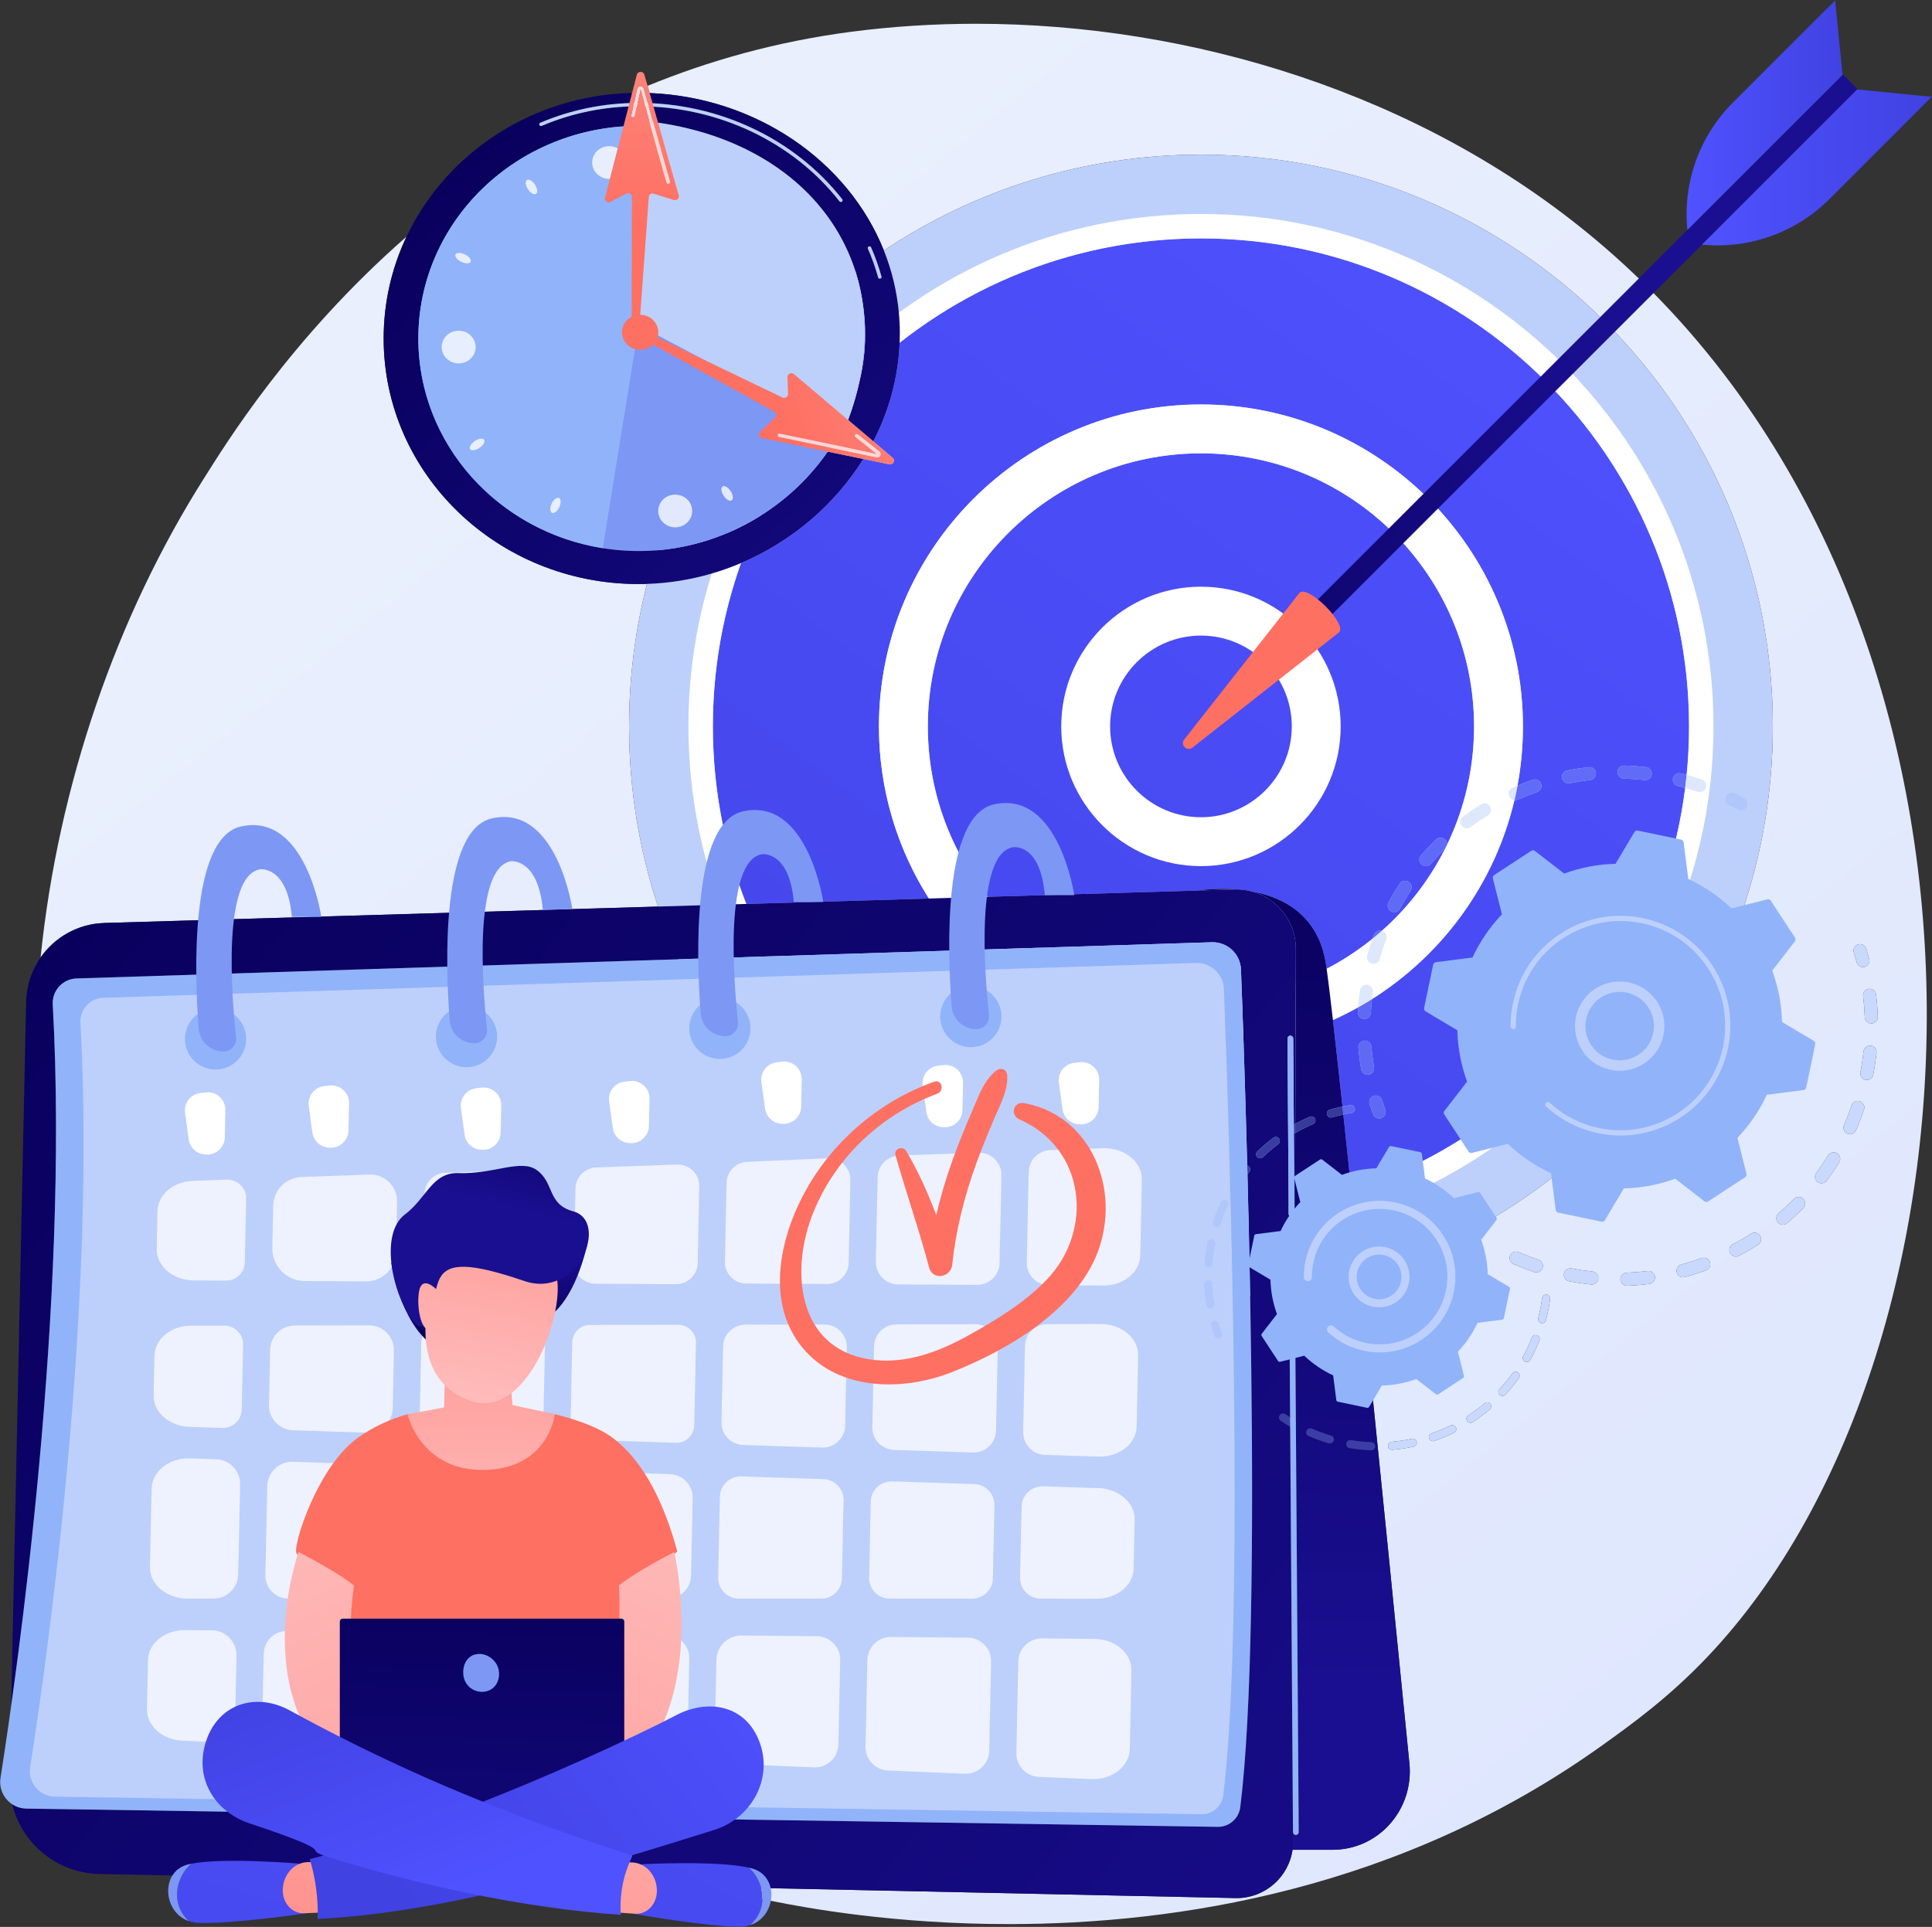 <svg width="3675" height="3666" viewBox="0 0 3675 3666" fill="none" xmlns="http://www.w3.org/2000/svg">
<rect x="0" y="0" width="3675" height="3666" fill="#333333" stroke="none"/>
<path d="M1919.32 3660.65C1701.09 3660.65 1534.37 3630.15 1467.89 3616.64C1430.64 3609.07 1388 3600.41 1341.32 3589.72L2350.07 3611.12C2350.84 3611.13 2351.61 3611.15 2352.39 3611.15C2406.27 3611.15 2451.11 3571.33 2458.65 3519.28H2535.28C2576.68 3519.28 2616.16 3501.43 2643.91 3470.15C2671.65 3438.85 2685.15 3397.25 2680.99 3355.29C2659.84 3142.04 2621.56 2758.01 2587.43 2427.11C3040.77 2295.88 3372.27 1877.65 3372.27 1382.01C3372.27 781.214 2885.23 294.16 2284.41 294.16C2061.32 294.16 1853.88 361.334 1681.27 476.547C1612.84 305.28 1436.79 184.894 1235.68 177.04L1231.79 163.374C1348.19 115.494 1477.33 79 1619.73 60.387C1696.81 50.32 1776.07 45.227 1856.32 45.227C2265.45 45.227 2702.68 177.387 3034.37 455.267C3867.2 1153.01 3807.91 2562.59 3247.93 3152.11C3174.04 3229.89 3104.12 3280.07 3048.88 3319.71C2663.93 3595.91 2237.07 3660.65 1919.32 3660.65ZM2687.33 2737.2C2686.8 2737.2 2686.27 2737.25 2685.75 2737.36C2673.09 2740.04 2660.16 2741.95 2647.29 2743.03C2644.11 2743.29 2641.55 2745.48 2640.64 2748.35C2640.35 2749.28 2640.23 2750.27 2640.31 2751.29C2640.64 2755.29 2644 2758.31 2647.93 2758.31C2648.15 2758.31 2648.36 2758.29 2648.57 2758.28C2662.07 2757.13 2675.64 2755.15 2688.91 2752.33C2693.04 2751.47 2695.68 2747.41 2694.81 2743.27C2694.05 2739.67 2690.87 2737.2 2687.33 2737.2M2762.44 2711.31C2761.31 2711.31 2760.16 2711.56 2759.08 2712.09C2747.51 2717.76 2735.43 2722.77 2723.2 2726.99C2720.81 2727.81 2719.09 2729.69 2718.39 2731.92C2717.91 2733.44 2717.91 2735.11 2718.45 2736.72C2719.55 2739.88 2722.52 2741.88 2725.69 2741.88C2726.52 2741.88 2727.36 2741.75 2728.19 2741.47C2741.01 2737.04 2753.67 2731.79 2765.81 2725.84C2769.61 2723.97 2771.17 2719.39 2769.32 2715.6C2768 2712.88 2765.28 2711.31 2762.44 2711.31M2829 2667.95C2827.27 2667.95 2825.52 2668.53 2824.08 2669.75C2814.21 2678.05 2803.72 2685.85 2792.89 2692.91C2791.35 2693.91 2790.29 2695.39 2789.77 2697.01C2789.11 2699.12 2789.36 2701.51 2790.65 2703.51C2792.12 2705.75 2794.57 2706.97 2797.08 2706.97C2798.51 2706.97 2799.96 2706.57 2801.25 2705.73C2812.6 2698.33 2823.6 2690.16 2833.95 2681.45C2837.19 2678.73 2837.59 2673.91 2834.87 2670.67C2833.35 2668.87 2831.19 2667.95 2829 2667.95M2882.99 2609.71C2880.61 2609.71 2878.27 2610.81 2876.77 2612.89C2869.24 2623.36 2860.97 2633.47 2852.2 2642.95C2851.4 2643.8 2850.84 2644.79 2850.51 2645.83C2849.64 2648.56 2850.36 2651.68 2852.6 2653.76C2854.08 2655.12 2855.95 2655.8 2857.8 2655.8C2859.85 2655.8 2861.91 2654.97 2863.41 2653.35C2872.63 2643.41 2881.31 2632.81 2889.2 2621.83C2891.65 2618.39 2890.88 2613.61 2887.45 2611.15C2886.09 2610.17 2884.53 2609.71 2882.99 2609.71M2921.04 2539.97C2917.99 2539.97 2915.11 2541.81 2913.92 2544.81C2909.16 2556.88 2903.63 2568.71 2897.45 2580.01C2897.21 2580.45 2897.03 2580.92 2896.88 2581.37C2895.8 2584.8 2897.24 2588.61 2900.51 2590.4C2901.67 2591.03 2902.93 2591.33 2904.17 2591.33C2906.88 2591.33 2909.51 2589.89 2910.89 2587.35C2917.36 2575.49 2923.17 2563.08 2928.16 2550.44C2929.65 2546.48 2927.77 2542.07 2923.85 2540.51C2922.93 2540.15 2921.97 2539.97 2921.04 2539.97M2940.92 2463.04C2937.59 2463.04 2934.63 2465.23 2933.63 2468.39C2933.49 2468.8 2933.4 2469.24 2933.33 2469.71C2931.89 2480.76 2929.8 2491.95 2927.15 2502.92C2926.75 2504.59 2926.35 2506.23 2925.92 2507.84C2924.85 2511.93 2927.31 2516.12 2931.4 2517.17C2932.05 2517.35 2932.71 2517.43 2933.36 2517.43C2936.79 2517.43 2939.95 2515.15 2940.73 2511.69C2941.19 2509.96 2941.61 2508.24 2942.03 2506.49C2944.8 2495.01 2946.99 2483.29 2948.52 2471.69C2949.07 2467.51 2946.12 2463.67 2941.92 2463.11C2941.59 2463.07 2941.25 2463.04 2940.92 2463.04M3135.79 2418.07C3135.29 2418.07 3134.79 2418.09 3134.27 2418.16C3121.04 2419.77 3107.59 2420.84 3094.28 2421.32C3088.89 2421.51 3084.44 2425.11 3082.91 2429.96C3082.48 2431.28 3082.28 2432.68 3082.33 2434.15C3082.59 2440.83 3088.08 2446.09 3094.71 2446.09C3094.87 2446.09 3095.01 2446.08 3095.16 2446.08C3109.19 2445.57 3123.36 2444.45 3137.28 2442.76C3144.08 2441.92 3148.91 2435.73 3148.08 2428.95C3147.31 2422.67 3141.96 2418.07 3135.79 2418.07ZM2987.11 2413.04C2981.76 2413.04 2976.95 2416.52 2975.31 2421.68C2975.16 2422.15 2975.04 2422.61 2974.95 2423.11C2973.67 2429.83 2978.08 2436.32 2984.8 2437.6C2998.6 2440.24 3012.67 2442.31 3026.57 2443.75C3027.01 2443.8 3027.45 2443.81 3027.88 2443.81C3034.15 2443.81 3039.49 2439.09 3040.19 2432.71C3040.89 2425.91 3035.95 2419.81 3029.15 2419.11C3015.92 2417.73 3002.56 2415.76 2989.44 2413.25C2988.65 2413.11 2987.88 2413.04 2987.11 2413.04M3240.79 2392.96C3239.4 2392.96 3237.97 2393.2 3236.59 2393.71C3224.05 2398.24 3211.17 2402.28 3198.28 2405.72C3194.04 2406.87 3190.91 2410.07 3189.67 2413.97C3188.99 2416.15 3188.88 2418.53 3189.52 2420.91C3191 2426.44 3196.01 2430.09 3201.48 2430.09C3202.55 2430.09 3203.61 2429.96 3204.69 2429.67C3218.25 2426.04 3231.81 2421.77 3245.01 2417.01C3251.44 2414.68 3254.77 2407.59 3252.45 2401.15C3250.63 2396.09 3245.87 2392.96 3240.79 2392.96M2883.97 2381.23C2879.2 2381.23 2874.64 2384 2872.61 2388.67C2872.43 2389.07 2872.28 2389.48 2872.15 2389.89C2870.27 2395.87 2873.16 2402.41 2879.03 2404.97C2891.85 2410.56 2905.12 2415.68 2918.45 2420.17C2919.76 2420.61 2921.11 2420.83 2922.41 2420.83C2927.59 2420.83 2932.41 2417.56 2934.16 2412.4L2934.23 2412.16C2936.25 2405.75 2932.79 2398.85 2926.37 2396.69C2913.71 2392.43 2901.11 2387.56 2888.92 2382.25C2887.31 2381.55 2885.63 2381.23 2883.97 2381.23M3337.57 2345.19C3335.29 2345.19 3332.97 2345.81 3330.91 2347.15C3319.67 2354.35 3307.99 2361.15 3296.23 2367.36C3293.21 2368.93 3291.13 2371.57 3290.19 2374.57C3289.23 2377.63 3289.43 2381.04 3291.04 2384.09C3293.25 2388.31 3297.56 2390.71 3302.01 2390.71C3303.96 2390.71 3305.93 2390.25 3307.77 2389.28C3320.16 2382.75 3332.44 2375.59 3344.27 2368.01C3350.04 2364.32 3351.72 2356.67 3348.03 2350.89C3345.67 2347.2 3341.67 2345.19 3337.57 2345.19M3421.41 2277.2C3418.2 2277.2 3415 2278.43 3412.57 2280.89C3403.23 2290.39 3393.35 2299.6 3383.23 2308.27C3381.4 2309.83 3380.15 2311.8 3379.48 2313.93C3378.23 2317.88 3378.99 2322.36 3381.88 2325.75C3384.33 2328.6 3387.8 2330.07 3391.29 2330.07C3394.15 2330.07 3397.01 2329.09 3399.35 2327.09C3410 2317.97 3420.4 2308.28 3430.24 2298.28C3435.04 2293.4 3434.97 2285.56 3430.09 2280.76C3427.69 2278.39 3424.55 2277.2 3421.41 2277.2M3487.99 2192.32C3483.83 2192.32 3479.77 2194.41 3477.43 2198.21C3470.44 2209.55 3462.87 2220.72 3454.93 2231.41C3454.09 2232.56 3453.47 2233.79 3453.07 2235.07C3451.51 2239.96 3453.13 2245.52 3457.49 2248.75C3459.72 2250.4 3462.31 2251.19 3464.87 2251.19C3468.67 2251.19 3472.4 2249.45 3474.83 2246.19C3483.19 2234.92 3491.16 2223.15 3498.52 2211.21C3502.08 2205.37 3500.31 2197.76 3494.48 2194.16C3492.45 2192.92 3490.2 2192.32 3487.99 2192.32M3533.89 2094.65C3528.73 2094.65 3523.91 2097.91 3522.16 2103.07C3517.88 2115.71 3512.99 2128.28 3507.65 2140.48C3507.48 2140.89 3507.32 2141.31 3507.19 2141.73C3505.29 2147.69 3508.17 2154.24 3514.03 2156.8C3515.65 2157.51 3517.33 2157.84 3519 2157.84C3523.77 2157.84 3528.32 2155.07 3530.36 2150.41C3535.97 2137.59 3541.12 2124.33 3545.63 2111.03L3545.71 2110.79C3547.73 2104.37 3544.27 2097.49 3537.88 2095.32C3536.56 2094.87 3535.21 2094.65 3533.89 2094.65M3557.09 1989.21C3551.67 1989.21 3546.91 1992.77 3545.29 1997.87C3545.05 1998.64 3544.87 1999.45 3544.77 2000.29C3543.37 2013.55 3541.39 2026.91 3538.85 2040.01C3537.56 2046.73 3541.96 2053.23 3548.68 2054.52C3549.47 2054.68 3550.25 2054.75 3551.04 2054.75C3556.87 2054.75 3562.07 2050.64 3563.19 2044.71C3565.84 2030.92 3567.95 2016.85 3569.43 2002.92C3570.15 1996.11 3565.21 1990.01 3558.41 1989.29C3557.96 1989.24 3557.52 1989.21 3557.09 1989.21M3556.35 1881.27C3555.85 1881.27 3555.35 1881.29 3554.85 1881.36C3549.87 1881.96 3545.93 1885.44 3544.52 1889.92C3544 1891.56 3543.81 1893.33 3544.03 1895.13C3545.63 1908.36 3546.67 1921.83 3547.12 1935.16C3547.35 1941.85 3552.85 1947.12 3559.49 1947.12C3559.64 1947.12 3559.79 1947.12 3559.92 1947.12C3566.76 1946.89 3572.12 1941.16 3571.89 1934.32C3571.41 1920.27 3570.32 1906.09 3568.64 1892.17C3567.88 1885.88 3562.53 1881.27 3556.35 1881.27M3538.13 1796.17C3536.91 1796.17 3535.67 1796.36 3534.45 1796.73C3530.41 1797.99 3527.49 1801.11 3526.31 1804.84C3525.57 1807.17 3525.51 1809.73 3526.29 1812.24C3528.19 1818.35 3529.99 1824.59 3531.65 1830.8C3533.12 1836.33 3538.13 1840 3543.61 1840C3544.67 1840 3545.75 1839.87 3546.81 1839.57C3553.43 1837.81 3557.36 1831.03 3555.59 1824.41C3553.84 1817.88 3551.95 1811.31 3549.96 1804.89C3548.31 1799.59 3543.41 1796.17 3538.13 1796.17M77.213 1821.63C110.788 1493.6 221.487 1172.59 388.663 909C426.769 848.92 550.808 644.84 773.24 450.28C745.32 509.28 729.773 574.827 729.773 643.893C729.773 901.947 946.893 1111.15 1214.71 1111.15C1220.04 1111.15 1225.32 1111.07 1230.63 1110.89C1208.39 1197.57 1196.56 1288.4 1196.56 1382.01C1196.56 1501.79 1215.91 1616.99 1251.65 1724.76L198.569 1756C148.269 1757.49 104.124 1783.09 77.213 1821.63ZM1200.05 176.84C1200.93 176.454 1201.81 176.08 1202.68 175.693L1202.4 176.774C1201.63 176.8 1200.84 176.814 1200.05 176.84Z" fill="url(#paint0_linear_1_250)"/>
<path d="M3372.27 1382.01C3372.27 1982.81 2885.23 2469.87 2284.41 2469.87C1683.61 2469.87 1196.56 1982.81 1196.56 1382.01C1196.56 781.214 1683.61 294.16 2284.41 294.16C2885.23 294.16 3372.27 781.214 3372.27 1382.01Z" fill="#BDD0FB"/>
<path d="M2570.61 2265.33C2565.25 2214.15 2560.11 2165.51 2555.28 2120.43C2560.48 2119.32 2565.69 2118.35 2570.91 2117.51C2575.07 2116.84 2577.92 2112.91 2577.24 2108.75C2576.64 2104.97 2573.39 2102.31 2569.69 2102.31C2569.29 2102.31 2568.88 2102.33 2568.47 2102.4C2563.52 2103.19 2558.57 2104.11 2553.64 2105.13C2546.81 2041.69 2540.67 1985.89 2535.48 1940.71C2551.87 1933.31 2567.85 1925.23 2583.44 1916.47C2583.21 1919.55 2583.03 1922.6 2582.87 1925.67C2582.49 1932.49 2587.75 1938.33 2594.57 1938.69C2594.8 1938.71 2595.01 1938.71 2595.24 1938.71C2601.79 1938.71 2607.27 1933.57 2607.6 1926.97C2608.07 1918.29 2608.77 1909.53 2609.73 1900.83C2744 1816.32 2843.35 1681.17 2880.71 1522.39C2881.16 1522.44 2881.61 1522.47 2882.07 1522.47C2883.75 1522.47 2885.45 1522.12 2887.08 1521.4C2899.09 1516.08 2911.45 1511.21 2923.84 1506.93C2930.31 1504.69 2933.73 1497.64 2931.49 1491.16C2929.72 1486.04 2924.92 1482.83 2919.79 1482.83C2918.44 1482.83 2917.07 1483.04 2915.73 1483.51C2905.95 1486.89 2896.17 1490.63 2886.56 1494.64C2893.37 1458.12 2896.93 1420.48 2896.93 1382.01C2896.93 1044.27 2622.16 769.494 2284.41 769.494C1946.67 769.494 1671.89 1044.27 1671.89 1382.01C1671.89 1502.36 1706.77 1614.69 1766.96 1709.47L1419.56 1719.77C1378.52 1615.04 1355.99 1501.13 1355.99 1382.01C1355.99 1273.09 1374.84 1168.47 1409.47 1071.27C1506.16 1030.21 1588.11 960.067 1642.17 873.174L1691.51 883.32C1692.08 883.44 1692.64 883.494 1693.17 883.494C1699.65 883.494 1703.27 875.44 1697.97 870.947L1661.17 839.72C1690.83 782.214 1708.64 718.614 1711.28 652.067C1869.2 527.8 2068.28 453.6 2284.35 453.574C2284.37 453.574 2284.39 453.574 2284.41 453.574C2796.36 453.574 3212.85 870.067 3212.85 1382.01C3212.85 1413.11 3211.31 1443.87 3208.31 1474.19C3204.69 1473.2 3201.05 1472.24 3197.43 1471.33C3196.43 1471.08 3195.41 1470.96 3194.41 1470.96C3189.11 1470.96 3184.27 1474.39 3182.61 1479.6C3182.53 1479.85 3182.47 1480.09 3182.4 1480.35C3180.75 1486.97 3184.77 1493.71 3191.41 1495.37C3196.11 1496.55 3200.81 1497.8 3205.51 1499.13C3159.96 1859.43 2907.11 2156.03 2570.61 2265.33M2616.99 2084.25C2615.75 2084.25 2614.48 2084.44 2613.24 2084.84C2609.24 2086.11 2606.33 2089.21 2605.16 2092.92C2604.41 2095.28 2604.37 2097.87 2605.16 2100.39C2607.19 2106.79 2609.39 2113.25 2611.69 2119.63C2613.52 2124.67 2618.27 2127.8 2623.35 2127.8C2624.75 2127.8 2626.17 2127.56 2627.56 2127.07C2634 2124.73 2637.32 2117.63 2634.99 2111.19C2632.8 2105.13 2630.71 2098.99 2628.79 2092.92C2627.12 2087.64 2622.24 2084.25 2616.99 2084.25M2596.28 1979.76C2595.92 1979.76 2595.57 1979.77 2595.21 1979.8C2590.07 1980.24 2585.91 1983.77 2584.44 1988.41C2583.96 1989.92 2583.77 1991.53 2583.92 1993.2C2585.08 2006.96 2586.85 2020.84 2589.17 2034.44C2590.2 2040.48 2595.44 2044.75 2601.36 2044.75C2602.05 2044.75 2602.76 2044.69 2603.47 2044.57C2610.21 2043.43 2614.75 2037.03 2613.6 2030.28C2611.39 2017.36 2609.71 2004.17 2608.61 1991.11C2608.07 1984.64 2602.64 1979.76 2596.28 1979.76ZM3023.41 1459.37C3022.95 1459.37 3022.48 1459.4 3022.01 1459.45C3008.31 1460.99 2994.47 1463.13 2980.92 1465.84C2976.32 1466.75 2972.84 1470.09 2971.52 1474.27C2970.91 1476.19 2970.76 1478.28 2971.19 1480.4C2972.36 1486.31 2977.53 1490.37 2983.32 1490.37C2984.12 1490.37 2984.93 1490.31 2985.75 1490.13C2998.63 1487.57 3011.76 1485.53 3024.77 1484.08C3031.57 1483.31 3036.47 1477.17 3035.71 1470.39C3035 1464.05 3029.64 1459.37 3023.41 1459.37ZM3089.21 1456.55C3083.71 1456.55 3078.99 1460.16 3077.4 1465.2C3077.05 1466.28 3076.87 1467.43 3076.83 1468.61C3076.65 1475.45 3082.05 1481.15 3088.89 1481.32C3101.99 1481.67 3115.23 1482.57 3128.28 1484.01C3128.73 1484.07 3129.2 1484.09 3129.65 1484.09C3135.88 1484.09 3141.25 1479.39 3141.96 1473.07C3142.71 1466.25 3137.8 1460.13 3131 1459.39C3117.27 1457.87 3103.32 1456.91 3089.53 1456.56C3089.43 1456.55 3089.32 1456.55 3089.21 1456.55Z" fill="url(#paint1_linear_1_250)"/>
<path d="M2284.41 453.574C1772.47 453.574 1355.99 870.067 1355.99 1382.01C1355.99 1893.96 1772.47 2310.45 2284.41 2310.45C2796.36 2310.45 3212.85 1893.96 3212.85 1382.01C3212.85 870.067 2796.36 453.574 2284.41 453.574ZM2284.41 2356.96C1746.84 2356.96 1309.48 1919.6 1309.48 1382.01C1309.48 844.427 1746.84 407.067 2284.41 407.067C2822 407.067 3259.36 844.427 3259.36 1382.01C3259.36 1919.6 2822 2356.96 2284.41 2356.96Z" fill="white"/>
<path d="M2523.52 1843.17C2523.12 1840.31 2522.73 1837.64 2522.37 1835.24C2508.28 1740.75 2440.88 1706.71 2379.93 1695.71C2371.33 1693.49 2362.35 1692.28 2353.11 1692.17C2343.09 1691.32 2333.55 1691 2324.77 1691C2301.11 1691 2283.11 1693.39 2276.89 1694.35L1878.69 1706.16C1807.51 1617.24 1764.89 1504.51 1764.89 1382.01C1764.89 1095.55 1997.95 862.507 2284.41 862.507C2570.88 862.507 2803.93 1095.55 2803.93 1382.01C2803.93 1462.77 2785.41 1539.28 2752.4 1607.53C2752.83 1603.95 2751.68 1600.2 2748.96 1597.41C2746.53 1594.92 2743.32 1593.68 2740.09 1593.68C2736.97 1593.68 2733.85 1594.84 2731.45 1597.19C2721.55 1606.84 2711.95 1617.01 2702.92 1627.41C2701.79 1628.73 2700.96 1630.23 2700.47 1631.79C2699.03 1636.36 2700.32 1641.56 2704.17 1644.89C2706.51 1646.93 2709.4 1647.92 2712.28 1647.92C2715.75 1647.92 2719.2 1646.48 2721.65 1643.65C2730.21 1633.76 2739.33 1624.11 2748.73 1614.95C2718.8 1674.39 2677.79 1727.32 2628.41 1771.03C2627.27 1770.69 2626.12 1770.53 2624.99 1770.53C2619.95 1770.53 2615.21 1773.63 2613.36 1778.61C2612.45 1781.07 2611.56 1783.55 2610.68 1786.04C2583.71 1807.85 2554.53 1827.03 2523.52 1843.17M2672.72 1675.67C2668.67 1675.67 2664.69 1677.65 2662.32 1681.31C2654.77 1692.89 2647.65 1704.92 2641.13 1717.07C2640.76 1717.77 2640.47 1718.48 2640.24 1719.21C2638.47 1724.77 2640.85 1730.99 2646.19 1733.85C2648.05 1734.85 2650.07 1735.32 2652.04 1735.32C2656.45 1735.32 2660.73 1732.96 2662.97 1728.79C2669.16 1717.25 2675.92 1705.83 2683.09 1694.83C2686.81 1689.08 2685.2 1681.41 2679.47 1677.68C2677.37 1676.32 2675.03 1675.67 2672.72 1675.67Z" fill="url(#paint2_linear_1_250)"/>
<path d="M2284.41 862.507C1997.95 862.507 1764.89 1095.55 1764.89 1382.01C1764.89 1668.48 1997.95 1901.53 2284.41 1901.53C2570.88 1901.53 2803.93 1668.48 2803.93 1382.01C2803.93 1095.55 2570.88 862.507 2284.41 862.507ZM2284.41 1994.55C1946.67 1994.55 1671.89 1719.76 1671.89 1382.01C1671.89 1044.27 1946.67 769.493 2284.41 769.493C2622.16 769.493 2896.93 1044.27 2896.93 1382.01C2896.93 1719.76 2622.16 1994.55 2284.41 1994.55Z" fill="white"/>
<path d="M2503.71 1382.01C2503.71 1503.13 2405.53 1601.31 2284.41 1601.31C2163.31 1601.31 2065.12 1503.13 2065.12 1382.01C2065.12 1260.91 2163.31 1162.72 2284.41 1162.72C2405.53 1162.72 2503.71 1260.91 2503.71 1382.01Z" fill="url(#paint3_linear_1_250)"/>
<path d="M2284.41 1209.23C2189.13 1209.23 2111.63 1286.73 2111.63 1382.01C2111.63 1477.29 2189.13 1554.81 2284.41 1554.81C2379.69 1554.81 2457.21 1477.29 2457.21 1382.01C2457.21 1286.73 2379.69 1209.23 2284.41 1209.23ZM2284.41 1647.81C2137.85 1647.81 2018.63 1528.59 2018.63 1382.01C2018.63 1235.45 2137.85 1116.21 2284.41 1116.21C2430.97 1116.21 2550.21 1235.45 2550.21 1382.01C2550.21 1528.59 2430.97 1647.81 2284.41 1647.81Z" fill="white"/>
<path d="M3505.45 141.76L3533.27 169.574L2480.04 1222.79L2452.23 1194.97L3505.45 141.76" fill="url(#paint4_linear_1_250)"/>
<path d="M2471.93 1127.87C2487.89 1111.91 2563.11 1187.13 2547.16 1203.09L2268.15 1422.43C2257.84 1430.53 2244.49 1417.17 2252.59 1406.87L2471.93 1127.87Z" fill="url(#paint5_linear_1_250)"/>
<path d="M3532.67 170.173L3674.36 184.253L3479.84 378.773C3416.11 442.493 3327.16 474.28 3237.47 465.373L3532.67 170.173Z" fill="url(#paint6_linear_1_250)"/>
<path d="M3504.85 142.36L3490.77 0.667L3296.25 195.187C3232.52 258.907 3200.73 347.867 3209.65 437.56L3504.85 142.36Z" fill="url(#paint7_linear_1_250)"/>
<path d="M2535.28 3519.28H2458.65C2459.39 3514.29 2459.76 3509.21 2459.77 3504.03L2459.83 3487.61C2460.6 3489.69 2462.6 3491.16 2464.93 3491.16H2464.97C2467.99 3491.13 2470.4 3488.68 2470.39 3485.67L2463.76 2529.37C2463.76 2528.2 2463.37 2527.12 2462.75 2526.24L2463.87 2155.44C2474.75 2149.2 2486.08 2143.56 2497.56 2138.67C2501.45 2137.01 2503.27 2132.51 2501.61 2128.63C2500.37 2125.72 2497.55 2123.97 2494.57 2123.97C2493.57 2123.97 2492.55 2124.17 2491.57 2124.59C2482.21 2128.57 2472.95 2133.03 2463.92 2137.89L2464.93 1805.71C2465.09 1752.65 2428.8 1708.23 2379.93 1695.71C2440.88 1706.71 2508.28 1740.75 2522.37 1835.24C2522.73 1837.64 2523.12 1840.31 2523.52 1843.17C2526.47 1864.24 2530.53 1897.64 2535.48 1940.71C2540.67 1985.89 2546.81 2041.69 2553.64 2105.13C2545.47 2106.84 2537.35 2108.85 2529.35 2111.16C2526.79 2111.89 2524.92 2113.85 2524.17 2116.21C2523.73 2117.6 2523.68 2119.13 2524.12 2120.64C2525.09 2123.99 2528.15 2126.17 2531.47 2126.17C2532.17 2126.17 2532.89 2126.07 2533.6 2125.87C2540.73 2123.8 2547.99 2121.99 2555.28 2120.43C2560.11 2165.51 2565.25 2214.15 2570.61 2265.33C2572.25 2280.87 2573.89 2296.6 2575.56 2312.57C2579.43 2349.76 2583.4 2388.08 2587.43 2427.11C2621.56 2758.01 2659.84 3142.04 2680.99 3355.29C2685.15 3397.25 2671.65 3438.85 2643.91 3470.15C2616.16 3501.43 2576.68 3519.28 2535.28 3519.28M2568.52 2739.81C2565.21 2739.81 2562.24 2741.99 2561.24 2745.16C2561.13 2745.51 2561.04 2745.87 2560.99 2746.23C2560.29 2750.4 2563.12 2754.33 2567.29 2755.03C2580.67 2757.24 2594.31 2758.63 2607.81 2759.17C2607.92 2759.17 2608.03 2759.19 2608.13 2759.19C2612.21 2759.19 2615.6 2755.93 2615.77 2751.84C2615.93 2747.61 2612.65 2744.05 2608.43 2743.88C2595.55 2743.36 2582.53 2742.03 2569.77 2739.92C2569.36 2739.85 2568.93 2739.81 2568.52 2739.81ZM2492.29 2717.45C2489.33 2717.45 2486.51 2719.17 2485.27 2722.07C2485.16 2722.31 2485.07 2722.56 2484.99 2722.8C2483.81 2726.51 2485.61 2730.56 2489.25 2732.12C2499.52 2736.56 2510.13 2740.52 2520.79 2743.89C2523.04 2744.61 2525.29 2745.29 2527.57 2745.96C2528.25 2746.16 2528.93 2746.25 2529.6 2746.25C2532.95 2746.25 2536.01 2743.93 2537.08 2740.77C2538.27 2736.72 2535.93 2732.47 2531.89 2731.28C2529.71 2730.64 2527.56 2729.99 2525.41 2729.31C2515.24 2726.09 2505.12 2722.31 2495.32 2718.08C2494.33 2717.65 2493.31 2717.45 2492.29 2717.45M2276.89 1694.35C2283.11 1693.39 2301.11 1691 2324.77 1691C2333.55 1691 2343.09 1691.32 2353.11 1692.17C2352.68 1692.17 2352.25 1692.17 2351.81 1692.17C2350.68 1692.17 2349.53 1692.19 2348.39 1692.23L2276.89 1694.35" fill="url(#paint8_linear_1_250)"/>
<path d="M2352.39 3611.15C2351.61 3611.15 2350.84 3611.13 2350.07 3611.12L1341.32 3589.72L188.729 3565.27C108.152 3563.56 41.513 3507.4 23.199 3432.68C30.92 3437.75 40.149 3440.77 50.18 3440.93L2316.16 3475.65C2316.39 3475.67 2316.6 3475.67 2316.83 3475.67C2338.28 3475.67 2356.49 3459.75 2359.19 3438.39C2390.37 3191.36 2383.21 2632.24 2372.91 2233.97C2374.07 2232.49 2375.24 2231.03 2376.43 2229.59C2379.08 2226.29 2378.6 2221.48 2375.32 2218.81C2374.45 2218.11 2373.48 2217.61 2372.47 2217.35C2368.09 2051.55 2363.24 1915.49 2360.55 1844.43C2359.45 1815.41 2335.59 1792.63 2306.75 1792.63C2306.17 1792.63 2305.59 1792.63 2305 1792.65L145.495 1861.53C119.199 1862.37 98.844 1884.72 100.301 1910.99C126.981 2392.05 61.915 2955.27 21.26 3245.36L49.667 1906.17C50.332 1874.76 60.415 1845.67 77.213 1821.63C104.124 1783.09 148.269 1757.49 198.569 1756L1251.65 1724.76L1370.33 1721.24L1419.56 1719.77L1766.96 1709.47L1878.69 1706.16L2276.89 1694.35L2348.39 1692.23C2349.53 1692.19 2350.68 1692.17 2351.81 1692.17C2352.25 1692.17 2352.68 1692.17 2353.11 1692.17C2362.35 1692.28 2371.33 1693.49 2379.93 1695.71C2428.8 1708.23 2465.09 1752.65 2464.93 1805.71L2463.92 2137.89C2462.97 2138.41 2462.01 2138.93 2461.07 2139.45L2459.93 1975.8C2459.91 1972.8 2457.47 1970.39 2454.48 1970.39H2454.44C2451.43 1970.41 2449 1972.87 2449.03 1975.88L2451.33 2309.87C2451.36 2312.87 2453.8 2315.28 2456.79 2315.28H2456.83C2459.84 2315.27 2462.27 2312.8 2462.24 2309.79L2461.19 2156.57C2461.92 2156.41 2462.65 2156.13 2463.35 2155.73C2463.52 2155.64 2463.69 2155.53 2463.87 2155.44L2462.75 2526.24C2461.76 2524.85 2460.13 2523.96 2458.31 2523.96H2458.28C2455.27 2523.97 2452.84 2526.44 2452.87 2529.45L2454.01 2696.44C2450.93 2694.52 2447.88 2692.55 2444.89 2690.53C2443.57 2689.65 2442.09 2689.24 2440.63 2689.24C2438.17 2689.24 2435.75 2690.43 2434.27 2692.61C2433.85 2693.24 2433.53 2693.91 2433.32 2694.59C2432.32 2697.75 2433.47 2701.31 2436.36 2703.24C2441.75 2706.87 2447.32 2710.37 2452.92 2713.68C2453.32 2713.91 2453.72 2714.09 2454.15 2714.25L2459.48 3485.75C2459.49 3486.4 2459.61 3487.04 2459.83 3487.61L2459.77 3504.03C2459.76 3509.21 2459.39 3514.29 2458.65 3519.28C2451.11 3571.33 2406.27 3611.15 2352.39 3611.15M2426.85 2163.01C2425.27 2163.01 2423.65 2163.52 2422.27 2164.55C2411.61 2172.55 2401.35 2181.27 2391.73 2190.48C2390.77 2191.4 2390.11 2192.51 2389.73 2193.69C2388.92 2196.28 2389.51 2199.21 2391.51 2201.31C2393.01 2202.87 2395.03 2203.67 2397.04 2203.67C2398.95 2203.67 2400.85 2202.96 2402.33 2201.53C2411.49 2192.73 2421.29 2184.41 2431.45 2176.8C2434.85 2174.25 2435.53 2169.45 2432.99 2166.08C2431.48 2164.08 2429.19 2163.01 2426.85 2163.01" fill="url(#paint9_linear_1_250)"/>
<path d="M50.18 3440.93C19.399 3440.45 -3.847 3412.89 0.935 3382.47C32.656 3180.77 132.248 2487.01 100.301 1910.99C98.844 1884.72 119.199 1862.37 145.495 1861.53L2305 1792.65C2334.61 1791.71 2359.43 1814.83 2360.55 1844.43C2369.73 2086.6 2403.93 3083.88 2359.19 3438.39C2356.45 3459.97 2337.91 3475.99 2316.16 3475.65L50.18 3440.93Z" fill="#91B3FA"/>
<path d="M104.741 3418.25C75.119 3417.8 52.745 3391.27 57.351 3362C87.875 3167.89 183.719 2500.25 152.975 1945.92C151.572 1920.64 171.159 1899.13 196.465 1898.33L2274.65 1832.04C2303.15 1831.13 2327.03 1853.37 2328.11 1881.87C2336.95 2114.92 2369.87 3074.65 2326.8 3415.81C2324.17 3436.57 2306.32 3452 2285.4 3451.67L104.741 3418.25Z" fill="#BDD0FB"/>
<path d="M1573.31 2442.84C1573.23 2442.84 1573.15 2442.84 1573.08 2442.84L1419.56 2441.97C1396.71 2441.84 1378.39 2423.03 1378.88 2400.19L1382.05 2250.51C1382.51 2228.96 1399.61 2211.45 1421.15 2210.49L1574.83 2203.68C1575.45 2203.65 1576.07 2203.64 1576.68 2203.64C1599.48 2203.64 1618.04 2222.4 1617.56 2245.44L1614.21 2402.79C1613.75 2425.05 1595.56 2442.84 1573.31 2442.84Z" fill="#EDF2FE"/>
<path d="M999.067 2441.59C998.987 2441.59 998.907 2441.59 998.827 2441.59L845.32 2440.71C822.467 2440.59 804.147 2421.76 804.627 2398.92L807.333 2271.48C807.8 2249.79 825.107 2232.23 846.773 2231.45L1000.43 2225.93C1000.93 2225.91 1001.43 2225.91 1001.93 2225.91C1024.76 2225.91 1043.31 2244.68 1042.81 2267.69L1039.97 2401.52C1039.51 2423.8 1021.31 2441.59 999.067 2441.59Z" fill="#EDF2FE"/>
<path d="M976.413 3338.23C975.787 3338.23 975.133 3338.21 974.493 3338.19L828.56 3332C804.293 3330.97 785.293 3310.73 785.8 3286.44L788.707 3149.68C789.227 3125.37 809.08 3105.97 833.347 3105.97C833.493 3105.97 833.64 3105.97 833.787 3105.97L979.813 3107.39C1004.68 3107.63 1024.56 3128.13 1024.04 3152.99L1021.03 3294.51C1020.52 3318.89 1000.57 3338.23 976.413 3338.23" fill="#EDF2FE"/>
<path d="M690.289 3326.11C689.664 3326.11 689.032 3326.09 688.4 3326.07L540.939 3319.83C517.08 3318.81 498.404 3298.92 498.911 3275.04L501.644 3146.15C502.152 3122.25 521.673 3103.19 545.519 3103.19C545.664 3103.19 545.809 3103.19 545.955 3103.19L693.519 3104.61C717.96 3104.85 737.493 3125 736.973 3149.44L734.133 3283.15C733.627 3307.11 714.027 3326.11 690.289 3326.11Z" fill="#EDF2FE"/>
<path d="M699.747 2725.73C699.227 2725.73 698.693 2725.72 698.173 2725.71L557.364 2721.09C531.503 2720.25 511.135 2698.76 511.684 2672.88L513.911 2567.99C514.455 2542.33 535.387 2521.8 561.049 2521.76L701.96 2521.49C701.987 2521.49 702.013 2521.49 702.04 2521.49C728.52 2521.49 749.827 2543.25 749.267 2569.73L746.947 2679.49C746.4 2705.27 725.333 2725.73 699.747 2725.73" fill="#EDF2FE"/>
<path d="M696.299 3041.43C696.296 3041.43 696.292 3041.43 696.289 3041.43L548.696 3041.41C524.093 3041.41 504.296 3021.19 504.817 2996.59L508.409 2827.28C508.956 2801.51 530.024 2781.04 555.605 2781.04C556.128 2781.04 556.653 2781.05 557.18 2781.07L701.293 2785.79C725.32 2786.57 744.253 2806.55 743.733 2830.59L740.173 2998.47C739.667 3022.33 720.173 3041.43 696.299 3041.43" fill="#EDF2FE"/>
<path d="M1286.17 2443.2C1286.09 2443.2 1286.01 2443.2 1285.93 2443.2L1132.41 2442.33C1109.56 2442.21 1091.25 2423.39 1091.73 2400.55L1094.69 2261.16C1095.15 2239.47 1112.45 2221.91 1134.13 2221.13L1287.79 2215.61C1288.28 2215.59 1288.79 2215.59 1289.28 2215.59C1312.11 2215.59 1330.65 2234.36 1330.16 2257.37L1327.08 2403.15C1326.6 2425.41 1308.41 2443.2 1286.17 2443.2" fill="#EDF2FE"/>
<path d="M982.68 3041.47L836.613 3041.44C811.573 3041.44 791.44 3020.87 791.973 2995.84L795.4 2834.07C795.92 2809.69 815.84 2790.35 840.013 2790.35C840.52 2790.35 841.013 2790.36 841.507 2790.37L987.467 2795.15C1011.92 2795.95 1031.17 2816.28 1030.65 2840.73L1027.33 2997.75C1026.81 3022.04 1006.97 3041.47 982.68 3041.47" fill="#EDF2FE"/>
<path d="M1286.69 2744.95C1286.31 2744.95 1285.93 2744.95 1285.56 2744.93L1118.04 2739.45C1099.49 2738.84 1084.88 2723.43 1085.28 2704.88L1088.48 2553.89C1088.87 2535.49 1103.88 2520.77 1122.28 2520.75L1289.93 2520.44C1289.95 2520.44 1289.97 2520.44 1289.99 2520.44C1308.97 2520.44 1324.25 2536.04 1323.85 2555.03L1320.53 2711.8C1320.13 2730.27 1305.03 2744.95 1286.69 2744.95Z" fill="#EDF2FE"/>
<path d="M1565.12 2754.05C1564.64 2754.05 1564.17 2754.05 1563.69 2754.04L1413.56 2749.12C1390.25 2748.36 1371.89 2728.99 1372.39 2705.67L1375.44 2561.88C1375.93 2538.75 1394.8 2520.25 1417.93 2520.2L1568.17 2519.93C1568.2 2519.93 1568.23 2519.93 1568.25 2519.93C1592.11 2519.93 1611.32 2539.55 1610.81 2563.41L1607.65 2712.39C1607.16 2735.61 1588.17 2754.05 1565.12 2754.05Z" fill="#EDF2FE"/>
<path d="M999.747 2735.56C999.373 2735.56 999 2735.55 998.627 2735.53L831.093 2730.05C812.547 2729.45 797.947 2714.04 798.347 2695.48L801.333 2554.41C801.72 2536.01 816.733 2521.29 835.133 2521.25L1002.79 2520.96C1002.8 2520.96 1002.83 2520.96 1002.85 2520.96C1021.83 2520.96 1037.11 2536.56 1036.71 2555.55L1033.59 2702.4C1033.2 2720.88 1018.09 2735.56 999.747 2735.56" fill="#EDF2FE"/>
<path d="M1269.81 3041.49L1123.75 3041.48C1098.72 3041.47 1078.57 3020.89 1079.11 2995.87L1082.33 2843.45C1082.85 2819.09 1102.77 2799.73 1126.96 2799.73C1127.45 2799.73 1127.95 2799.75 1128.44 2799.76L1274.4 2804.55C1298.85 2805.35 1318.11 2825.67 1317.6 2850.12L1314.47 2997.79C1313.95 3022.07 1294.11 3041.49 1269.81 3041.49" fill="#EDF2FE"/>
<path d="M1561.95 3041.52L1405.67 3041.51C1383.49 3041.51 1365.65 3023.28 1366.12 3001.12L1369.39 2847.68C1369.84 2826.09 1387.48 2808.96 1408.89 2808.96C1409.33 2808.96 1409.77 2808.97 1410.21 2808.99L1566.39 2814.09C1588.04 2814.8 1605.09 2832.8 1604.64 2854.47L1601.49 3002.81C1601.04 3024.33 1583.47 3041.52 1561.95 3041.52" fill="#EDF2FE"/>
<path d="M696.525 2437.88C696.417 2437.88 696.307 2437.88 696.199 2437.88L579.683 2437.23C545.053 2437.03 517.293 2408.52 518.027 2373.89L519.729 2293.61C520.353 2264.17 543.84 2240.35 573.26 2239.29L702.933 2234.63C703.547 2234.61 704.173 2234.6 704.787 2234.6C732.973 2234.6 755.893 2257.8 755.28 2286.23L753.24 2382.35C752.587 2413.23 727.373 2437.89 696.525 2437.88" fill="#EDF2FE"/>
<path d="M403.415 3313.96C402.787 3313.96 402.156 3313.95 401.523 3313.92L347.029 3311.61C308.804 3310 278.859 3283.31 279.533 3251.47L281.504 3158.53C282.18 3126.65 313.269 3101.29 351.463 3101.29C351.743 3101.29 352.023 3101.31 352.303 3101.31L403.061 3101.8C429.359 3102.05 450.384 3123.73 449.827 3150.03L447.261 3271C446.755 3294.97 427.153 3313.96 403.415 3313.96" fill="#EDF2FE"/>
<path d="M2079.12 3384.87C2077.92 3384.87 2076.69 3384.84 2075.48 3384.79L1976.11 3380.59C1951.81 3379.55 1932.8 3359.28 1933.32 3334.97L1937.01 3160.85C1937.52 3136.52 1957.4 3117.11 1981.69 3117.11C1981.84 3117.11 1981.99 3117.11 1982.13 3117.11L2081.95 3118.08C2121.28 3118.47 2152.89 3145.56 2152.21 3178.31L2149.04 3327.63C2148.36 3359.61 2117.12 3384.87 2079.12 3384.87" fill="#EDF2FE"/>
<path d="M405.883 3041.4L356.336 3041.39C316.683 3041.39 284.565 3014.17 285.268 2981.16L288.435 2831.84C289.112 2799.88 320.304 2774.6 358.359 2774.6C359.295 2774.6 360.24 2774.63 361.183 2774.65L411.053 2776.28C436.915 2777.13 457.281 2798.63 456.732 2824.49L453.111 2995.16C452.567 3020.85 431.583 3041.4 405.883 3041.4Z" fill="#EDF2FE"/>
<path d="M424.068 2716.72C423.673 2716.72 423.275 2716.71 422.877 2716.69L360.505 2714.65C321.949 2713.39 291.516 2686.59 292.196 2654.47L293.791 2579.35C294.464 2547.55 325.417 2522.17 363.615 2522.11L426.596 2522C426.619 2522 426.64 2522 426.661 2522C446.68 2522 462.8 2538.45 462.376 2558.48L459.76 2681.75C459.347 2701.24 443.416 2716.72 424.068 2716.72" fill="#EDF2FE"/>
<path d="M2098.99 2445.81C2098.83 2445.81 2098.67 2445.81 2098.51 2445.8L1995.43 2445.23C1971.67 2445.09 1952.61 2425.52 1953.11 2401.75L1956.76 2229.76C1957.24 2207.2 1975.24 2188.93 1997.79 2188.12L2097.89 2184.53C2098.93 2184.49 2099.96 2184.48 2101 2184.48C2140.41 2184.48 2172.71 2211.56 2172.01 2244.71L2168.96 2388.57C2168.28 2420.44 2137.21 2445.81 2098.99 2445.81" fill="#EDF2FE"/>
<path d="M1263.29 3350.36C1262.65 3350.36 1262.01 3350.35 1261.37 3350.32L1115.44 3344.15C1091.17 3343.12 1072.17 3322.87 1072.68 3298.59L1075.79 3152.47C1076.29 3128.16 1096.16 3108.76 1120.43 3108.76C1120.57 3108.76 1120.72 3108.76 1120.87 3108.76L1266.89 3110.17C1291.76 3110.41 1311.64 3130.92 1311.11 3155.77L1307.91 3306.65C1307.39 3331.04 1287.45 3350.36 1263.29 3350.36" fill="#EDF2FE"/>
<path d="M2092.12 2771.28C2091.19 2771.28 2090.25 2771.27 2089.31 2771.24L1987.43 2767.91C1964.12 2767.13 1945.77 2747.76 1946.27 2724.45L1949.73 2560.84C1950.23 2537.71 1969.09 2519.21 1992.23 2519.17L2093.68 2518.99C2093.73 2518.99 2093.79 2518.99 2093.84 2518.99C2133.48 2518.99 2165.61 2546.2 2164.91 2579.21L2162.05 2714.04C2161.37 2746 2130.19 2771.28 2092.12 2771.28" fill="#EDF2FE"/>
<path d="M2086.35 3041.59H2086.33L1979.93 3041.57C1957.76 3041.57 1939.92 3023.35 1940.4 3001.19L1943.25 2866.45C1943.71 2844.88 1961.35 2827.75 1982.77 2827.75C1983.2 2827.75 1983.64 2827.76 1984.08 2827.77L2089.99 2831.24C2128.55 2832.49 2158.97 2859.31 2158.29 2891.43L2156.32 2984.35C2155.64 3016.19 2124.6 3041.59 2086.35 3041.59" fill="#EDF2FE"/>
<path d="M1849.09 3041.56C1849.08 3041.56 1849.08 3041.56 1849.08 3041.56L1692.8 3041.55C1670.63 3041.53 1652.79 3023.32 1653.27 3001.15L1656.32 2857.07C1656.77 2835.49 1674.41 2818.36 1695.83 2818.36C1696.27 2818.36 1696.71 2818.36 1697.15 2818.37L1853.33 2823.49C1874.97 2824.2 1892.03 2842.2 1891.57 2863.85L1888.63 3002.85C1888.17 3024.36 1870.6 3041.56 1849.09 3041.56" fill="#EDF2FE"/>
<path d="M1837.01 3374.65C1836.37 3374.65 1835.73 3374.64 1835.09 3374.61L1689.23 3368.44C1664.93 3367.4 1645.92 3347.15 1646.44 3322.83L1649.93 3158.08C1650.45 3133.75 1670.33 3114.32 1694.61 3114.32C1694.76 3114.32 1694.91 3114.32 1695.05 3114.33L1841.01 3115.75C1865.89 3115.99 1885.79 3136.51 1885.27 3161.39L1881.67 3330.91C1881.15 3355.31 1861.19 3374.65 1837.01 3374.65" fill="#EDF2FE"/>
<path d="M429.995 2436.39C429.927 2436.39 429.857 2436.39 429.789 2436.39L368.709 2436.04C329.235 2435.81 297.409 2408.67 298.107 2375.8L299.633 2303.89C300.287 2273.03 329.539 2248.04 366.571 2246.71L431.267 2244.39C431.704 2244.37 432.14 2244.36 432.575 2244.36C452.499 2244.36 468.689 2260.76 468.264 2280.84L465.705 2401.41C465.293 2420.85 449.415 2436.39 429.995 2436.39" fill="#EDF2FE"/>
<path d="M1550.13 3362.51C1549.49 3362.51 1548.85 3362.49 1548.21 3362.47L1402.36 3356.29C1378.07 3355.27 1359.04 3335 1359.56 3310.69L1362.8 3157.75C1363.35 3132.07 1384.33 3111.56 1409.96 3111.56C1410.12 3111.56 1410.28 3111.56 1410.43 3111.57L1553.93 3112.96C1578.81 3113.2 1598.71 3133.72 1598.19 3158.6L1594.79 3318.76C1594.27 3343.16 1574.31 3362.51 1550.13 3362.51Z" fill="#EDF2FE"/>
<path d="M1858.8 2444.45C1858.72 2444.45 1858.63 2444.45 1858.55 2444.45L1708.33 2443.6C1684.56 2443.47 1665.51 2423.89 1666.01 2400.13L1669.4 2240.09C1669.88 2217.52 1687.88 2199.25 1710.44 2198.44L1860.79 2193.04C1861.31 2193.03 1861.83 2193.01 1862.35 2193.01C1886.09 2193.01 1905.39 2212.56 1904.88 2236.49L1901.35 2402.79C1900.87 2425.95 1881.93 2444.45 1858.8 2444.45" fill="#EDF2FE"/>
<path d="M1852.05 2763.45C1851.59 2763.45 1851.11 2763.44 1850.64 2763.43L1700.49 2758.51C1677.19 2757.75 1658.84 2738.37 1659.33 2715.07L1662.59 2561.36C1663.08 2538.23 1681.95 2519.73 1705.08 2519.69L1855.32 2519.41C1855.35 2519.41 1855.37 2519.41 1855.4 2519.41C1879.25 2519.41 1898.47 2539.03 1897.96 2562.89L1894.59 2721.77C1894.09 2745 1875.11 2763.45 1852.05 2763.45" fill="#EDF2FE"/>
<path d="M352.048 2117.05L358.965 2167.75C361.18 2183.97 374.869 2196.17 391.245 2196.52L393.639 2196.57C412.021 2196.96 427.241 2182.37 427.631 2164L428.729 2112.12C429.159 2092.01 411.793 2076.12 391.804 2078.32L381.392 2079.47C362.779 2081.52 349.516 2098.51 352.048 2117.05Z" fill="white"/>
<path d="M587.293 2104.01L594.209 2154.69C596.423 2170.92 610.113 2183.13 626.489 2183.48L628.884 2183.53C647.267 2183.92 662.484 2169.33 662.873 2150.95L663.975 2099.07C664.401 2078.96 647.04 2063.07 627.049 2065.28L616.639 2066.41C598.024 2068.47 584.761 2085.45 587.293 2104.01" fill="white"/>
<path d="M876.733 2108L883.653 2158.68C885.867 2174.91 899.547 2187.12 915.933 2187.47L918.32 2187.51C936.707 2187.91 951.92 2173.32 952.307 2154.93L953.413 2103.05C953.84 2082.95 936.48 2067.05 916.493 2069.25L906.08 2070.4C887.467 2072.45 874.2 2089.44 876.733 2108" fill="white"/>
<path d="M1158.73 2095.37L1165.64 2146.05C1167.85 2162.28 1181.55 2174.48 1197.92 2174.84L1200.32 2174.88C1218.71 2175.28 1233.92 2160.69 1234.31 2142.31L1235.41 2090.43C1235.84 2070.32 1218.48 2054.43 1198.48 2056.63L1188.07 2057.77C1169.45 2059.83 1156.2 2076.81 1158.73 2095.37" fill="white"/>
<path d="M1448.37 2058.53L1455.28 2109.23C1457.51 2125.45 1471.19 2137.65 1487.56 2138L1489.96 2138.05C1508.35 2138.44 1523.56 2123.85 1523.95 2105.48L1525.05 2053.6C1525.48 2033.49 1508.12 2017.6 1488.12 2019.8L1477.72 2020.95C1459.09 2022.99 1445.84 2039.99 1448.37 2058.53" fill="white"/>
<path d="M1755.2 2065.04L1762.12 2115.73C1764.33 2131.96 1778.01 2144.16 1794.4 2144.51L1796.79 2144.56C1815.17 2144.95 1830.39 2130.36 1830.77 2111.99L1831.88 2060.11C1832.31 2040 1814.95 2024.11 1794.96 2026.31L1784.55 2027.45C1765.93 2029.51 1752.67 2046.49 1755.2 2065.04" fill="white"/>
<path d="M2014.19 2059.63L2021.09 2110.31C2023.31 2126.53 2037 2138.73 2053.37 2139.09L2055.77 2139.13C2074.16 2139.53 2089.37 2124.95 2089.76 2106.56L2090.87 2054.68C2091.29 2034.57 2073.93 2018.68 2053.93 2020.88L2043.52 2022.03C2024.91 2024.08 2011.65 2041.07 2014.19 2059.63Z" fill="white"/>
<path d="M1915.84 2045.67C1915.2 2034.71 1903.76 2030.01 1895.33 2036.65C1871.52 2055.4 1861.85 2084.53 1850.12 2111.69C1836.45 2143.33 1823.35 2175.24 1811.71 2207.69C1799.44 2241.91 1788.99 2276.75 1781.01 2312.12C1765.21 2269.87 1746.87 2228.72 1723.57 2189.67C1717.4 2179.31 1699.93 2185.36 1703.4 2197.68C1723.53 2269.25 1748.31 2339.37 1767.28 2411.32C1773.97 2436.71 1808.68 2430.71 1811.27 2406.31C1818.33 2339.69 1834.41 2275.96 1857.25 2213.03C1868.12 2183.12 1880.24 2153.67 1892.8 2124.43C1903.92 2098.55 1917.52 2074.41 1915.84 2045.67" fill="url(#paint10_linear_1_250)"/>
<path d="M1948.55 2098.76C1927.83 2094.88 1920.31 2121.39 1939.29 2129.73C2064.93 2185.03 2081.36 2340.79 1990.6 2435.11C1948.61 2478.73 1892.91 2512.6 1840.16 2541.71C1786.67 2571.23 1726.95 2593.77 1664.87 2587.55C1520.96 2573.08 1501.4 2426.63 1544.43 2313.6C1585.8 2204.91 1674.43 2120.99 1782.93 2080.76C1796.95 2075.56 1791.52 2052.75 1777.15 2057.89C1675.35 2094.4 1588.71 2166.43 1535.03 2260.67C1485.65 2347.35 1456.03 2469.61 1520.67 2556.64C1587.53 2646.68 1714.49 2648.29 1810.13 2610.75C1915.35 2569.47 2046.33 2492.87 2088.23 2381.69C2132.09 2265.25 2077.95 2122.97 1948.55 2098.76" fill="url(#paint11_linear_1_250)"/>
<path d="M2464.93 3491.16C2461.95 3491.16 2459.51 3488.75 2459.48 3485.75L2452.87 2529.45C2452.84 2526.44 2455.27 2523.97 2458.28 2523.96H2458.31C2461.31 2523.96 2463.75 2526.37 2463.76 2529.37L2470.39 3485.67C2470.4 3488.68 2467.99 3491.13 2464.97 3491.16H2464.93" fill="#91B3FA"/>
<path d="M2456.79 2315.28C2453.8 2315.28 2451.36 2312.87 2451.33 2309.87L2449.03 1975.88C2449 1972.87 2451.43 1970.41 2454.44 1970.39H2454.48C2457.47 1970.39 2459.91 1972.8 2459.93 1975.8L2462.24 2309.79C2462.27 2312.8 2459.84 2315.27 2456.83 2315.28H2456.79" fill="#91B3FA"/>
<path d="M468.272 1976.6C468.272 2008.77 442.185 2034.87 410.005 2034.87C377.825 2034.87 351.739 2008.77 351.739 1976.6C351.739 1944.41 377.825 1918.33 410.005 1918.33C442.185 1918.33 468.272 1944.41 468.272 1976.6Z" fill="#91B3FA"/>
<path d="M945.68 1972.12C945.68 2004.29 919.587 2030.39 887.413 2030.39C855.227 2030.39 829.147 2004.29 829.147 1972.12C829.147 1939.93 855.227 1913.85 887.413 1913.85C919.587 1913.85 945.68 1939.93 945.68 1972.12Z" fill="#91B3FA"/>
<path d="M1427.57 1956.43C1427.57 1988.61 1401.48 2014.69 1369.31 2014.69C1337.12 2014.69 1311.04 1988.61 1311.04 1956.43C1311.04 1924.25 1337.12 1898.16 1369.31 1898.16C1401.48 1898.16 1427.57 1924.25 1427.57 1956.43Z" fill="#91B3FA"/>
<path d="M1904.97 1934.01C1904.97 1966.2 1878.89 1992.28 1846.71 1992.28C1814.53 1992.28 1788.44 1966.2 1788.44 1934.01C1788.44 1901.84 1814.53 1875.75 1846.71 1875.75C1878.89 1875.75 1904.97 1901.84 1904.97 1934.01Z" fill="#91B3FA"/>
<path d="M1891.03 1530.27C1792.97 1551.65 1802.23 1809.61 1810.12 1914.35C1811.97 1939 1832.49 1958 1857.21 1958C1864.08 1958 1870.61 1955.05 1875.2 1949.95C1879.77 1944.84 1881.96 1938.01 1881.24 1931.19C1872.77 1852.03 1854.75 1624.08 1926.93 1611.88C1926.93 1611.88 1978.71 1602.72 1987.41 1703.03H2043.44C2043.44 1703.03 2014.29 1503.37 1891.03 1530.27" fill="#7D97F4"/>
<path d="M1413.61 1543.53C1315.56 1564.92 1324.81 1822.97 1332.71 1927.71C1334.56 1952.35 1355.09 1971.41 1379.8 1971.41C1386.67 1971.41 1393.2 1968.48 1397.79 1963.37C1402.37 1958.27 1404.56 1951.44 1403.83 1944.63C1395.36 1865.47 1377.33 1637.33 1449.52 1625.15C1449.52 1625.15 1501.31 1617.99 1510.01 1716.11H1566.03C1566.03 1716.11 1536.89 1516.63 1413.61 1543.53" fill="#7D97F4"/>
<path d="M936.213 1556.85C838.16 1578.25 847.413 1836.36 855.307 1941.09C857.16 1965.73 877.68 1984.83 902.4 1984.83C909.253 1984.83 915.8 1981.91 920.373 1976.8C924.96 1971.69 927.147 1964.88 926.427 1958.07C917.947 1878.91 899.933 1650.65 972.12 1638.47C972.12 1638.47 1023.87 1632.64 1032.59 1731.27L1088.63 1729.31C1088.63 1729.31 1059.48 1529.96 936.213 1556.85" fill="#7D97F4"/>
<path d="M458.803 1572.27C360.751 1593.67 370.001 1851.92 377.892 1956.64C379.749 1981.29 400.276 2000.44 424.989 2000.44C431.851 2000.44 438.388 1997.56 442.972 1992.45C447.555 1987.35 449.744 1980.56 449.013 1973.73C440.544 1894.57 422.521 1666.07 494.707 1653.88C494.707 1653.88 546.485 1646.33 555.196 1744.45H611.215C611.215 1744.45 582.077 1545.37 458.803 1572.27" fill="#7D97F4"/>
<path d="M1214.71 1111.15C946.893 1111.15 729.773 901.946 729.773 643.893C729.773 574.826 745.32 509.28 773.24 450.28C847.707 292.893 1010.19 182.267 1200.05 176.84C1200.84 176.813 1201.63 176.8 1202.4 176.773L1197.43 196.067C1138.51 198.147 1081.48 210.747 1027.69 233.573C1026 234.293 1025.23 236.2 1025.97 237.826C1026.52 239.04 1027.76 239.76 1029.04 239.76C1029.49 239.76 1029.95 239.68 1030.39 239.493C1082.81 217.226 1138.36 204.84 1195.73 202.587L1185.97 240.413C967.933 255.027 795.76 430.08 795.76 643.893C795.76 867.266 983.693 1048.35 1215.52 1048.35C1362.76 1048.35 1496.48 972.107 1574.47 859.24L1642.17 873.173C1588.11 960.067 1506.16 1030.21 1409.47 1071.27C1391.39 1078.95 1372.79 1085.61 1353.77 1091.17C1314.32 1102.71 1273 1109.52 1230.63 1110.89C1225.32 1111.07 1220.04 1111.15 1214.71 1111.15M1661.17 839.72L1613.23 799.04C1622.43 774.427 1629.56 750.133 1634.71 726.267C1641.87 697.093 1645.65 666.88 1645.65 635.973C1645.65 618.693 1644.47 601.707 1642.17 585.08C1620.19 402.48 1471.33 265.173 1251.71 233.36L1243.07 202.987C1383.07 210.827 1513.72 276.853 1596.77 382.973C1597.44 383.813 1598.44 384.253 1599.45 384.253C1600.15 384.253 1600.87 384.04 1601.47 383.6C1602.95 382.533 1603.24 380.506 1602.12 379.093C1517.44 270.88 1384 203.773 1241.2 196.426L1235.68 177.04C1436.79 184.893 1612.84 305.28 1681.27 476.547C1696.15 513.787 1705.93 553.427 1709.79 594.853C1711.01 607.987 1711.63 621.28 1711.63 634.747C1711.63 640.547 1711.52 646.307 1711.28 652.067C1708.64 718.613 1690.83 782.213 1661.17 839.72" fill="url(#paint12_linear_1_250)"/>
<path d="M1673.56 530.28C1673.84 530.28 1674.13 530.24 1674.41 530.174C1676.21 529.707 1677.27 527.947 1676.8 526.213C1671.57 507.333 1664.92 488.613 1656.99 470.547C1656.27 468.92 1654.28 468.16 1652.6 468.84C1650.89 469.534 1650.09 471.427 1650.81 473.08C1658.63 490.84 1665.19 509.28 1670.32 527.88C1670.72 529.32 1672.08 530.28 1673.56 530.28Z" fill="#BDD0FB"/>
<path d="M1599.45 384.253C1600.15 384.253 1600.87 384.04 1601.47 383.6C1602.95 382.533 1603.24 380.507 1602.12 379.093C1512.28 264.28 1367.56 195.747 1215 195.747C1149.84 195.747 1086.81 208.48 1027.69 233.573C1026 234.293 1025.23 236.2 1025.97 237.827C1026.72 239.467 1028.69 240.2 1030.39 239.493C1088.67 214.747 1150.77 202.213 1215 202.213C1365.47 202.213 1508.19 269.787 1596.77 382.973C1597.44 383.813 1598.44 384.253 1599.45 384.253" fill="#BDD0FB"/>
<path d="M795.76 643.893C795.76 867.267 983.693 1048.35 1215.52 1048.35C1447.33 1048.35 1645.65 859.36 1645.65 635.974C1645.65 412.6 1447.33 239.427 1215.52 239.427C983.693 239.427 795.76 420.507 795.76 643.893" fill="#7D97F4"/>
<path d="M795.76 643.893C795.76 420.507 983.693 239.427 1215.52 239.427C1341.05 239.427 1456.73 290.227 1536.45 372.254L1213.09 631.493L1146.63 1042.91C947.573 1011.23 795.76 844.653 795.76 643.893Z" fill="#91B3FA"/>
<path d="M872.427 691.4C855.44 691.4 841.2 678.627 840.2 662.067C839.16 644.893 852.76 630.174 870.587 629.174C871.227 629.134 871.853 629.12 872.493 629.12C889.48 629.12 903.72 641.894 904.72 658.454C905.76 675.614 892.16 690.347 874.333 691.347C873.693 691.387 873.067 691.4 872.427 691.4Z" fill="#E7EEFE"/>
<path d="M1284.35 1003.28C1269.04 1003.28 1255.44 992.76 1252.59 977.733C1249.39 960.813 1261.01 944.6 1278.57 941.507C1280.53 941.16 1282.49 941 1284.41 941C1299.72 941 1313.32 951.52 1316.17 966.547C1319.37 983.467 1307.75 999.68 1290.19 1002.77C1288.23 1003.12 1286.27 1003.28 1284.35 1003.28Z" fill="#E2E8FD"/>
<path d="M1158.68 340.36C1143.37 340.36 1129.77 329.84 1126.93 314.813C1123.72 297.893 1135.36 281.68 1152.92 278.587C1154.88 278.24 1156.83 278.08 1158.76 278.08C1164.64 278.08 1170.27 279.627 1175.12 282.387L1160.16 340.334C1159.67 340.36 1159.17 340.36 1158.68 340.36" fill="#E7EEFE"/>
<path d="M1051.92 976.174C1051.49 976.174 1051.07 976.12 1050.65 976C1046.36 974.76 1045.53 967.294 1048.83 959.307C1051.79 952.08 1057.11 946.92 1061.28 946.92C1061.72 946.92 1062.13 946.973 1062.55 947.093C1066.84 948.333 1067.67 955.8 1064.39 963.787C1061.41 971.014 1056.09 976.174 1051.92 976.174" fill="#E7EEFE"/>
<path d="M899.52 856.613C897.467 856.613 895.787 856.08 894.733 854.96C891.733 851.76 895.053 844.96 902.16 839.773C906.787 836.4 911.88 834.547 915.693 834.547C917.747 834.547 919.427 835.08 920.48 836.2C923.48 839.413 920.16 846.213 913.04 851.4C908.413 854.76 903.333 856.613 899.52 856.613" fill="#E7EEFE"/>
<path d="M888.613 501C885.573 501 881.84 500.147 878.067 498.414C870.013 494.72 864.76 488.44 866.333 484.4C867.16 482.254 869.747 481.16 873.187 481.16C876.24 481.16 879.96 482.014 883.747 483.747C891.787 487.454 897.04 493.72 895.467 497.774C894.64 499.907 892.053 501 888.613 501" fill="#E7EEFE"/>
<path d="M1017.03 369.48C1013.35 369.48 1008.39 366.027 1004.57 360.453C999.693 353.267 998.587 345.28 1002.11 342.6C1002.89 342.013 1003.84 341.72 1004.89 341.72C1008.56 341.72 1013.53 345.173 1017.33 350.76C1022.23 357.947 1023.33 365.933 1019.81 368.613C1019.03 369.2 1018.08 369.48 1017.03 369.48Z" fill="#E7EEFE"/>
<path d="M1389.2 952.587C1385.52 952.587 1380.55 949.133 1376.75 943.56C1371.85 936.373 1370.75 928.387 1374.28 925.707C1375.05 925.12 1376 924.84 1377.05 924.84C1380.73 924.84 1385.71 928.28 1389.51 933.867C1394.39 941.053 1395.49 949.04 1391.97 951.72C1391.19 952.307 1390.25 952.587 1389.2 952.587Z" fill="#E2E8FD"/>
<path d="M1216.36 619.28L1602.8 825C1733.21 521.32 1548.84 261.56 1221.04 229.653L1216.36 619.28" fill="#BDD0FB"/>
<path d="M1693.17 883.493C1692.64 883.493 1692.08 883.44 1691.51 883.32L1642.17 873.173L1574.47 859.24L1449.75 833.587C1443.96 832.387 1441.87 825.48 1446.08 821.48L1474.39 794.587C1477.88 791.267 1477.13 785.64 1472.87 783.28L1221.56 643.973C1218.07 642.027 1216.81 637.747 1218.75 634.333C1220.09 631.96 1222.64 630.6 1225.28 630.6C1226.39 630.6 1227.52 630.84 1228.59 631.36L1336.23 683.08L1488.2 756.12C1489.28 756.64 1490.41 756.88 1491.51 756.88C1495.49 756.88 1499.08 753.733 1498.95 749.493L1497.92 717.293C1497.79 712.907 1501.48 709.893 1505.4 709.893C1507.08 709.893 1508.79 710.453 1510.27 711.693L1613.23 799.04L1661.17 839.72L1697.97 870.947C1703.27 875.44 1699.65 883.493 1693.17 883.493M1482.59 824.987C1480.93 824.987 1479.47 826.24 1479.28 827.893C1479.11 829.64 1480.4 831.213 1482.2 831.427C1486.04 832.013 1584.28 852.587 1667.36 870.053C1667.84 870.147 1668.31 870.2 1668.77 870.2C1671.19 870.2 1673.37 868.907 1674.48 866.707C1675.8 864.093 1675.12 861.107 1672.8 859.253L1631.72 826.533C1631.09 826.04 1630.35 825.8 1629.59 825.8C1628.63 825.8 1627.67 826.2 1627 826.973C1625.83 828.347 1626.03 830.373 1627.45 831.507L1668.53 864.226C1613.8 852.186 1485.61 825.267 1482.96 825.013C1482.84 825 1482.71 824.987 1482.59 824.987" fill="url(#paint13_linear_1_250)"/>
<path d="M1668.77 870.2C1668.31 870.2 1667.84 870.147 1667.36 870.053C1584.28 852.587 1486.04 832.013 1482.2 831.427C1480.4 831.213 1479.11 829.64 1479.28 827.893C1479.47 826.24 1480.93 824.987 1482.59 824.987C1482.71 824.987 1482.84 825 1482.96 825.013C1485.61 825.267 1613.8 852.187 1668.53 864.227L1627.45 831.507C1626.03 830.373 1625.83 828.347 1627 826.973C1627.67 826.2 1628.63 825.8 1629.59 825.8C1630.35 825.8 1631.09 826.04 1631.72 826.533L1672.8 859.253C1675.12 861.107 1675.8 864.093 1674.48 866.707C1673.37 868.907 1671.19 870.2 1668.77 870.2" fill="url(#paint14_linear_1_250)"/>
<path d="M1208.93 626.12C1208.88 626.12 1208.83 626.12 1208.77 626.12C1204.79 626.04 1201.56 622.92 1201.51 619.067L1202.03 374.48C1201.96 370.36 1198.43 367.427 1194.59 367.427C1193.37 367.427 1192.15 367.707 1190.97 368.347L1161.77 384.027C1160.59 384.667 1159.35 384.947 1158.15 384.947C1153.64 384.947 1149.69 380.84 1150.93 376.04L1160.16 340.334L1175.12 282.387L1185.97 240.414L1195.73 202.587L1197.43 196.067L1202.4 176.774L1202.68 175.694L1211.33 142.187C1212.27 138.574 1215.41 136.76 1218.56 136.76C1221.64 136.76 1224.72 138.507 1225.72 142.027L1231.79 163.374L1235.68 177.04L1241.2 196.427L1243.07 202.987L1251.71 233.36L1291.09 371.747C1292.44 376.467 1288.63 380.814 1283.96 380.814C1283.2 380.814 1282.41 380.694 1281.63 380.44L1243.83 368.6C1243.05 368.36 1242.28 368.24 1241.52 368.24C1237.68 368.24 1234.28 371.147 1234.11 375.094L1216.36 619.28C1216.19 623.107 1212.91 626.12 1208.93 626.12M1218.69 170.467C1232.77 222.827 1266.93 344.867 1267.92 347.267C1268.43 348.547 1269.69 349.32 1271.03 349.32C1271.44 349.32 1271.85 349.254 1272.25 349.094C1273.96 348.454 1274.8 346.614 1274.17 344.974C1272.96 341.44 1246.72 247.92 1224.59 168.787C1223.83 166.054 1221.43 164.227 1218.43 164.227C1218.36 164.227 1218.31 164.227 1218.25 164.227C1215.24 164.307 1212.79 166.267 1212.15 169.107L1200.89 219.294C1200.49 221.04 1201.64 222.76 1203.45 223.134C1203.69 223.174 1203.93 223.2 1204.17 223.2C1205.69 223.2 1207.09 222.174 1207.44 220.654L1218.69 170.467" fill="url(#paint15_linear_1_250)"/>
<path d="M1271.03 349.32C1269.69 349.32 1268.43 348.547 1267.92 347.267C1266.93 344.867 1232.77 222.827 1218.69 170.467L1207.44 220.653C1207.09 222.173 1205.69 223.2 1204.17 223.2C1203.93 223.2 1203.69 223.173 1203.45 223.133C1201.64 222.76 1200.49 221.04 1200.89 219.293L1212.15 169.107C1212.79 166.267 1215.24 164.307 1218.25 164.227C1218.31 164.227 1218.36 164.227 1218.43 164.227C1221.43 164.227 1223.83 166.053 1224.59 168.787C1246.72 247.92 1272.96 341.44 1274.17 344.973C1274.8 346.613 1273.96 348.453 1272.25 349.093C1271.85 349.253 1271.44 349.32 1271.03 349.32" fill="url(#paint16_linear_1_250)"/>
<path d="M1183.17 632.187C1183.17 650.547 1198.63 665.44 1217.68 665.44C1236.75 665.44 1252.2 650.547 1252.2 632.187C1252.2 613.813 1236.75 598.92 1217.68 598.92C1198.63 598.92 1183.17 613.813 1183.17 632.187Z" fill="url(#paint17_linear_1_250)"/>
<path d="M3094.71 2446.09C3088.08 2446.09 3082.59 2440.83 3082.33 2434.15C3082.28 2432.68 3082.48 2431.28 3082.91 2429.96C3084.44 2425.11 3088.89 2421.51 3094.28 2421.32C3107.59 2420.84 3121.04 2419.77 3134.27 2418.16C3134.79 2418.09 3135.29 2418.07 3135.79 2418.07C3141.96 2418.07 3147.31 2422.67 3148.08 2428.95C3148.91 2435.73 3144.08 2441.92 3137.28 2442.76C3123.36 2444.45 3109.19 2445.57 3095.16 2446.08C3095.01 2446.08 3094.87 2446.09 3094.71 2446.09ZM3027.88 2443.81C3027.45 2443.81 3027.01 2443.8 3026.57 2443.75C3012.67 2442.31 2998.6 2440.24 2984.8 2437.6C2978.08 2436.32 2973.67 2429.83 2974.95 2423.11C2975.04 2422.61 2975.16 2422.15 2975.31 2421.68C2976.95 2416.52 2981.76 2413.04 2987.11 2413.04C2987.88 2413.04 2988.65 2413.11 2989.44 2413.25C3002.56 2415.76 3015.92 2417.73 3029.15 2419.11C3035.95 2419.81 3040.89 2425.91 3040.19 2432.71C3039.49 2439.09 3034.15 2443.81 3027.88 2443.81M3201.48 2430.09C3196.01 2430.09 3191 2426.44 3189.52 2420.91C3188.88 2418.53 3188.99 2416.15 3189.67 2413.97C3190.91 2410.07 3194.04 2406.87 3198.28 2405.72C3211.17 2402.28 3224.05 2398.24 3236.59 2393.71C3237.97 2393.2 3239.4 2392.96 3240.79 2392.96C3245.87 2392.96 3250.63 2396.09 3252.45 2401.15C3254.77 2407.59 3251.44 2414.68 3245.01 2417.01C3231.81 2421.77 3218.25 2426.04 3204.69 2429.67C3203.61 2429.96 3202.55 2430.09 3201.48 2430.09M2922.41 2420.83C2921.11 2420.83 2919.76 2420.61 2918.45 2420.17C2905.12 2415.68 2891.85 2410.56 2879.03 2404.97C2873.16 2402.41 2870.27 2395.87 2872.15 2389.89C2872.28 2389.48 2872.43 2389.07 2872.61 2388.67C2874.64 2384 2879.2 2381.23 2883.97 2381.23C2885.63 2381.23 2887.31 2381.55 2888.92 2382.25C2901.11 2387.56 2913.71 2392.43 2926.37 2396.69C2932.79 2398.85 2936.25 2405.75 2934.23 2412.16L2934.16 2412.4C2932.41 2417.56 2927.59 2420.83 2922.41 2420.83M3302.01 2390.71C3297.56 2390.71 3293.25 2388.31 3291.04 2384.09C3289.43 2381.04 3289.23 2377.63 3290.19 2374.57C3291.13 2371.57 3293.21 2368.93 3296.23 2367.36C3307.99 2361.15 3319.67 2354.35 3330.91 2347.15C3332.97 2345.81 3335.29 2345.19 3337.57 2345.19C3341.67 2345.19 3345.67 2347.2 3348.03 2350.89C3351.72 2356.67 3350.04 2364.32 3344.27 2368.01C3332.44 2375.59 3320.16 2382.75 3307.77 2389.28C3305.93 2390.25 3303.96 2390.71 3302.01 2390.71M3391.29 2330.07C3387.8 2330.07 3384.33 2328.6 3381.88 2325.75C3378.99 2322.36 3378.23 2317.88 3379.48 2313.93C3380.15 2311.8 3381.4 2309.83 3383.23 2308.27C3393.35 2299.6 3403.23 2290.39 3412.57 2280.89C3415 2278.43 3418.2 2277.2 3421.41 2277.2C3424.55 2277.2 3427.69 2278.39 3430.09 2280.76C3434.97 2285.56 3435.04 2293.4 3430.24 2298.28C3420.4 2308.28 3410 2317.97 3399.35 2327.09C3397.01 2329.09 3394.15 2330.07 3391.29 2330.07M3464.87 2251.19C3462.31 2251.19 3459.72 2250.4 3457.49 2248.75C3453.13 2245.52 3451.51 2239.96 3453.07 2235.07C3453.47 2233.79 3454.09 2232.56 3454.93 2231.41C3462.87 2220.72 3470.44 2209.55 3477.43 2198.21C3479.77 2194.41 3483.83 2192.32 3487.99 2192.32C3490.2 2192.32 3492.45 2192.92 3494.48 2194.16C3500.31 2197.76 3502.08 2205.37 3498.52 2211.21C3491.16 2223.15 3483.19 2234.92 3474.83 2246.19C3472.4 2249.45 3468.67 2251.19 3464.87 2251.19M3519 2157.84C3517.33 2157.84 3515.65 2157.51 3514.03 2156.8C3508.17 2154.24 3505.29 2147.69 3507.19 2141.73C3507.32 2141.31 3507.48 2140.89 3507.65 2140.48C3512.99 2128.28 3517.88 2115.71 3522.16 2103.07C3523.91 2097.91 3528.73 2094.65 3533.89 2094.65C3535.21 2094.65 3536.56 2094.87 3537.88 2095.32C3544.27 2097.49 3547.73 2104.37 3545.71 2110.79L3545.63 2111.03C3541.12 2124.33 3535.97 2137.59 3530.36 2150.41C3528.32 2155.07 3523.77 2157.84 3519 2157.84M3551.04 2054.75C3550.25 2054.75 3549.47 2054.68 3548.68 2054.52C3541.96 2053.23 3537.56 2046.73 3538.85 2040.01C3541.39 2026.91 3543.37 2013.55 3544.77 2000.29C3544.87 1999.45 3545.05 1998.64 3545.29 1997.87C3546.91 1992.77 3551.67 1989.21 3557.09 1989.21C3557.52 1989.21 3557.96 1989.24 3558.41 1989.29C3565.21 1990.01 3570.15 1996.11 3569.43 2002.92C3567.95 2016.85 3565.84 2030.92 3563.19 2044.71C3562.07 2050.64 3556.87 2054.75 3551.04 2054.75M3559.49 1947.12C3552.85 1947.12 3547.35 1941.85 3547.12 1935.16C3546.67 1921.83 3545.63 1908.36 3544.03 1895.13C3543.81 1893.33 3544 1891.56 3544.52 1889.92C3545.93 1885.44 3549.87 1881.96 3554.85 1881.36C3555.35 1881.29 3555.85 1881.27 3556.35 1881.27C3562.53 1881.27 3567.88 1885.88 3568.64 1892.17C3570.32 1906.09 3571.41 1920.27 3571.89 1934.32C3572.12 1941.16 3566.76 1946.89 3559.92 1947.12C3559.79 1947.12 3559.64 1947.12 3559.49 1947.12" fill="url(#paint18_linear_1_250)"/>
<path d="M3543.61 1840C3538.13 1840 3533.12 1836.33 3531.65 1830.8C3529.99 1824.59 3528.19 1818.35 3526.29 1812.24C3525.51 1809.73 3525.57 1807.17 3526.31 1804.84C3527.49 1801.11 3530.41 1797.99 3534.45 1796.73C3535.67 1796.36 3536.91 1796.17 3538.13 1796.17C3543.41 1796.17 3548.31 1799.59 3549.96 1804.89C3551.95 1811.31 3553.84 1817.88 3555.59 1824.41C3557.36 1831.03 3553.43 1837.81 3546.81 1839.57C3545.75 1839.87 3544.67 1840 3543.61 1840" fill="url(#paint19_linear_1_250)"/>
<path d="M3311.55 1541.89C3309.52 1541.89 3307.45 1541.4 3305.55 1540.35C3299.93 1537.23 3294.19 1534.19 3288.48 1531.33C3282.96 1528.56 3280.41 1522.23 3282.21 1516.53C3282.41 1515.91 3282.65 1515.29 3282.96 1514.69C3285.13 1510.36 3289.51 1507.87 3294.04 1507.87C3295.92 1507.87 3297.81 1508.28 3299.6 1509.17C3305.6 1512.2 3311.65 1515.39 3317.57 1518.67C3323.55 1521.99 3325.73 1529.51 3322.4 1535.52C3320.13 1539.6 3315.91 1541.89 3311.55 1541.89" fill="#B0C7FB"/>
<path d="M2601.36 2044.75C2595.44 2044.75 2590.2 2040.48 2589.17 2034.44C2586.85 2020.84 2585.08 2006.96 2583.92 1993.2C2583.77 1991.53 2583.96 1989.92 2584.44 1988.41C2585.91 1983.77 2590.07 1980.24 2595.21 1979.8C2595.57 1979.77 2595.92 1979.76 2596.28 1979.76C2602.64 1979.76 2608.07 1984.64 2608.61 1991.11C2609.71 2004.17 2611.39 2017.36 2613.6 2030.28C2614.75 2037.03 2610.21 2043.43 2603.47 2044.57C2602.76 2044.69 2602.05 2044.75 2601.36 2044.75ZM2595.24 1938.71C2595.01 1938.71 2594.8 1938.71 2594.57 1938.69C2587.75 1938.33 2582.49 1932.49 2582.87 1925.67C2583.03 1922.6 2583.21 1919.55 2583.44 1916.47C2592.35 1911.47 2601.11 1906.25 2609.73 1900.83C2608.77 1909.53 2608.07 1918.29 2607.6 1926.97C2607.27 1933.57 2601.79 1938.71 2595.24 1938.71Z" fill="url(#paint20_linear_1_250)"/>
<path d="M2583.44 1916.47C2584.21 1905.72 2585.33 1894.92 2586.81 1884.27C2586.91 1883.56 2587.07 1882.87 2587.27 1882.2C2588.89 1877.09 2593.67 1873.56 2599.07 1873.56C2599.63 1873.56 2600.2 1873.6 2600.77 1873.68C2607.55 1874.61 2612.29 1880.87 2611.36 1887.65C2610.75 1892.03 2610.21 1896.41 2609.73 1900.83C2601.11 1906.25 2592.35 1911.47 2583.44 1916.47Z" fill="#DEE8FD"/>
<path d="M2610.68 1786.04C2611.56 1783.55 2612.45 1781.07 2613.36 1778.61C2615.21 1773.63 2619.95 1770.53 2624.99 1770.53C2626.12 1770.53 2627.27 1770.69 2628.41 1771.03C2622.63 1776.15 2616.69 1781.17 2610.68 1786.04Z" fill="url(#paint21_linear_1_250)"/>
<path d="M2612.47 1833.88C2611.37 1833.88 2610.25 1833.73 2609.13 1833.41C2602.55 1831.57 2598.71 1824.75 2600.55 1818.15C2602.09 1812.61 2603.72 1807.13 2605.44 1801.69C2607.09 1796.45 2608.85 1791.21 2610.68 1786.04C2616.69 1781.17 2622.63 1776.15 2628.41 1771.03C2628.71 1771.11 2629 1771.2 2629.29 1771.31C2635.71 1773.69 2638.97 1780.81 2636.6 1787.24C2632.07 1799.45 2627.99 1812.05 2624.41 1824.83C2622.91 1830.28 2617.91 1833.88 2612.47 1833.88" fill="#DEE8FD"/>
<path d="M2652.04 1735.32C2650.07 1735.32 2648.05 1734.85 2646.19 1733.85C2640.85 1730.99 2638.47 1724.77 2640.24 1719.21C2640.47 1718.48 2640.76 1717.77 2641.13 1717.07C2647.65 1704.92 2654.77 1692.89 2662.32 1681.31C2664.69 1677.65 2668.67 1675.67 2672.72 1675.67C2675.03 1675.67 2677.37 1676.32 2679.47 1677.68C2685.2 1681.41 2686.81 1689.08 2683.09 1694.83C2675.92 1705.83 2669.16 1717.25 2662.97 1728.79C2660.73 1732.96 2656.45 1735.32 2652.04 1735.32ZM2712.28 1647.92C2709.4 1647.92 2706.51 1646.93 2704.17 1644.89C2700.32 1641.56 2699.03 1636.36 2700.47 1631.79C2700.96 1630.23 2701.79 1628.73 2702.92 1627.41C2711.95 1617.01 2721.55 1606.84 2731.45 1597.19C2733.85 1594.84 2736.97 1593.68 2740.09 1593.68C2743.32 1593.68 2746.53 1594.92 2748.96 1597.41C2751.68 1600.2 2752.83 1603.95 2752.4 1607.53C2751.2 1610.01 2749.97 1612.48 2748.73 1614.95C2739.33 1624.11 2730.21 1633.76 2721.65 1643.65C2719.2 1646.48 2715.75 1647.92 2712.28 1647.92" fill="url(#paint22_linear_1_250)"/>
<path d="M2748.73 1614.95C2749.97 1612.48 2751.2 1610.01 2752.4 1607.53C2752.08 1610.25 2750.85 1612.88 2748.73 1614.95ZM2790.25 1575.84C2786.45 1575.84 2782.71 1574.11 2780.27 1570.81C2777.83 1567.49 2777.28 1563.36 2778.43 1559.71C2779.19 1557.29 2780.69 1555.11 2782.88 1553.49C2793.99 1545.28 2805.57 1537.45 2817.31 1530.21C2819.33 1528.96 2821.59 1528.36 2823.8 1528.36C2827.96 1528.36 2832.01 1530.45 2834.36 1534.25C2837.96 1540.08 2836.15 1547.71 2830.32 1551.29C2819.17 1558.17 2808.16 1565.63 2797.6 1573.41C2795.39 1575.05 2792.8 1575.84 2790.25 1575.84" fill="#DEE8FD"/>
<path d="M2882.07 1522.47C2881.61 1522.47 2881.16 1522.44 2880.71 1522.39C2882.87 1513.23 2884.83 1503.96 2886.56 1494.64C2896.17 1490.63 2905.95 1486.89 2915.73 1483.51C2917.07 1483.04 2918.44 1482.83 2919.79 1482.83C2924.92 1482.83 2929.72 1486.04 2931.49 1491.16C2933.73 1497.64 2930.31 1504.69 2923.84 1506.93C2911.45 1511.21 2899.09 1516.08 2887.08 1521.4C2885.45 1522.12 2883.75 1522.47 2882.07 1522.47" fill="url(#paint23_linear_1_250)"/>
<path d="M2880.71 1522.39C2876.47 1521.92 2872.59 1519.27 2870.73 1515.08C2869.47 1512.21 2869.37 1509.12 2870.25 1506.33C2871.28 1503.07 2873.67 1500.24 2877.05 1498.73C2880.2 1497.35 2883.37 1495.97 2886.56 1494.64C2884.83 1503.96 2882.87 1513.23 2880.71 1522.39Z" fill="#DEE8FD"/>
<path d="M3205.51 1499.13C3200.81 1497.8 3196.11 1496.55 3191.41 1495.37C3184.77 1493.71 3180.75 1486.97 3182.4 1480.35C3182.47 1480.09 3182.53 1479.85 3182.61 1479.6C3184.27 1474.39 3189.11 1470.96 3194.41 1470.96C3195.41 1470.96 3196.43 1471.08 3197.43 1471.33C3201.05 1472.24 3204.69 1473.2 3208.31 1474.19C3207.48 1482.53 3206.55 1490.85 3205.51 1499.13" fill="url(#paint24_linear_1_250)"/>
<path d="M3233.31 1507.21C3231.97 1507.21 3230.63 1507 3229.31 1506.55C3226.03 1505.43 3222.71 1504.35 3219.39 1503.29C3214.8 1501.84 3210.16 1500.45 3205.51 1499.13C3206.55 1490.85 3207.48 1482.53 3208.31 1474.19C3214.53 1475.89 3220.75 1477.73 3226.85 1479.65C3230.36 1480.77 3233.84 1481.91 3237.29 1483.09C3243.77 1485.29 3247.39 1492.29 3245.03 1498.81C3243.28 1503.96 3238.47 1507.21 3233.31 1507.21" fill="#DEE8FD"/>
<path d="M2983.32 1490.37C2977.53 1490.37 2972.36 1486.31 2971.19 1480.4C2970.76 1478.28 2970.91 1476.19 2971.52 1474.27C2972.84 1470.09 2976.32 1466.75 2980.92 1465.84C2994.47 1463.13 3008.31 1460.99 3022.01 1459.45C3022.48 1459.4 3022.95 1459.37 3023.41 1459.37C3029.64 1459.37 3035 1464.05 3035.71 1470.39C3036.47 1477.17 3031.57 1483.31 3024.77 1484.08C3011.76 1485.53 2998.63 1487.57 2985.75 1490.13C2984.93 1490.31 2984.12 1490.37 2983.32 1490.37ZM3129.65 1484.09C3129.2 1484.09 3128.73 1484.07 3128.28 1484.01C3115.23 1482.57 3101.99 1481.67 3088.89 1481.32C3082.05 1481.15 3076.65 1475.45 3076.83 1468.61C3076.87 1467.43 3077.05 1466.28 3077.4 1465.2C3078.99 1460.16 3083.71 1456.55 3089.21 1456.55C3089.32 1456.55 3089.43 1456.55 3089.53 1456.56C3103.32 1456.91 3117.27 1457.87 3131 1459.39C3137.8 1460.13 3142.71 1466.25 3141.96 1473.07C3141.25 1479.39 3135.88 1484.09 3129.65 1484.09Z" fill="url(#paint25_linear_1_250)"/>
<path d="M2623.35 2127.8C2618.27 2127.8 2613.52 2124.67 2611.69 2119.63C2609.39 2113.25 2607.19 2106.79 2605.16 2100.39C2604.37 2097.87 2604.41 2095.28 2605.16 2092.92C2606.33 2089.21 2609.24 2086.11 2613.24 2084.84C2614.48 2084.44 2615.75 2084.25 2616.99 2084.25C2622.24 2084.25 2627.12 2087.64 2628.79 2092.92C2630.71 2098.99 2632.8 2105.13 2634.99 2111.19C2637.32 2117.63 2634 2124.73 2627.56 2127.07C2626.17 2127.56 2624.75 2127.8 2623.35 2127.8" fill="url(#paint26_linear_1_250)"/>
<path d="M2793.57 2191.04C2794.92 2193.11 2797.44 2194.08 2799.84 2193.48L2868.16 2176.17C2892 2198.87 2919.64 2217.92 2950.35 2232.21L2959.25 2302.08C2959.56 2304.53 2961.4 2306.52 2963.81 2307.03L3046.59 2324.27C3049 2324.76 3051.48 2323.68 3052.73 2321.56L3088.8 2261.05C3122.67 2260.21 3155.6 2253.77 3186.52 2242.48L3242.27 2285.63C3244.21 2287.13 3246.92 2287.24 3248.99 2285.89L3319.69 2239.56C3321.76 2238.2 3322.75 2235.68 3322.13 2233.29L3304.84 2164.96C3327.53 2141.12 3346.59 2113.49 3360.87 2082.77L3430.75 2073.87C3433.2 2073.56 3435.19 2071.73 3435.68 2069.31L3452.92 1986.53C3453.43 1984.12 3452.33 1981.65 3450.21 1980.39L3389.71 1944.32C3388.87 1910.47 3382.44 1877.52 3371.15 1846.6L3414.29 1790.87C3415.8 1788.91 3415.91 1786.21 3414.56 1784.15L3368.21 1713.43C3366.87 1711.36 3364.35 1710.39 3361.95 1710.99L3293.63 1728.29C3269.79 1705.59 3242.15 1686.55 3211.44 1672.25L3202.53 1602.37C3202.23 1599.93 3200.39 1597.95 3197.97 1597.44L3115.2 1580.2C3112.79 1579.69 3110.31 1580.79 3109.04 1582.91L3072.99 1643.41C3039.12 1644.25 3006.17 1650.69 2975.25 1661.97L2919.52 1618.84C2917.57 1617.32 2914.87 1617.21 2912.8 1618.57L2842.09 1664.91C2840.03 1666.27 2839.04 1668.77 2839.65 1671.17L2856.95 1739.49C2834.25 1763.35 2815.2 1790.97 2800.91 1821.69L2731.04 1830.59C2728.59 1830.91 2726.61 1832.73 2726.11 1835.16L2708.87 1917.92C2708.36 1920.35 2709.44 1922.81 2711.57 1924.08L2772.08 1960.13C2772.92 1994 2779.35 2026.95 2790.64 2057.87L2747.49 2113.6C2745.99 2115.56 2745.88 2118.25 2747.23 2120.32L2793.57 2191.04" fill="#91B3FA"/>
<path d="M3142.48 1930.95C3136.79 1914.49 3125.04 1901.25 3109.39 1893.64C3077.08 1877.92 3038 1891.43 3022.29 1923.73C3006.57 1956.05 3020.09 1995.12 3052.4 2010.83C3084.71 2026.53 3123.77 2013.04 3139.49 1980.72C3140.92 1977.8 3142.11 1974.8 3143.07 1971.75C3147.25 1958.51 3147.09 1944.32 3142.48 1930.95V1930.95ZM3004.47 1915.07C3024.96 1872.93 3075.92 1855.31 3118.05 1875.81C3138.48 1885.73 3153.8 1903.01 3161.21 1924.47C3168.63 1945.92 3167.25 1968.99 3157.32 1989.4C3136.83 2031.53 3085.87 2049.15 3043.72 2028.65C3005.39 2010.01 2987.35 1966.16 2999.84 1926.65C3001.08 1922.75 3002.63 1918.87 3004.47 1915.07" fill="#BDD0FB"/>
<path d="M2883.33 1887.99C2881.19 1894.77 2879.37 1901.71 2877.91 1908.76C2877.44 1910.99 2877.01 1913.21 2876.63 1915.45C2874.69 1926.48 2873.64 1937.64 2873.49 1948.77C2873.49 1948.92 2873.48 1949.08 2873.48 1949.23C2873.48 1949.65 2873.48 1950.08 2873.48 1950.52C2873.47 1951.36 2873.48 1952.2 2873.48 1953.03C2873.49 1955.23 2874.95 1957.09 2876.93 1957.72C2877.41 1957.88 2877.93 1957.96 2878.47 1957.95C2881.21 1957.93 2883.4 1955.69 2883.39 1952.96C2883.29 1938.88 2884.71 1924.69 2887.61 1910.79C2901.99 1841.73 2950.75 1788.48 3012.27 1765.17C3046.48 1752.21 3084.65 1748.51 3123.07 1756.51C3129.8 1757.91 3136.41 1759.64 3142.88 1761.69C3186.43 1775.47 3223.6 1803.56 3248.96 1842.28C3278.11 1886.75 3288.17 1939.91 3277.33 1991.96C3254.93 2099.45 3149.33 2168.61 3041.89 2146.24C3035.27 2144.85 3028.73 2143.15 3022.32 2141.12C2994.55 2132.33 2969 2117.56 2947.57 2097.79C2947.03 2097.27 2946.39 2096.91 2945.71 2096.69C2943.95 2096.13 2941.92 2096.6 2940.57 2098.07C2938.72 2100.08 2938.84 2103.21 2940.85 2105.07C2963.35 2125.83 2990.17 2141.35 3019.33 2150.57C3026.05 2152.69 3032.91 2154.49 3039.87 2155.95C3152.67 2179.44 3263.56 2106.75 3287.04 1993.99C3298.43 1939.33 3287.84 1883.53 3257.25 1836.85C3230.63 1796.2 3191.6 1766.71 3145.89 1752.24C3139.09 1750.09 3132.15 1748.28 3125.08 1746.8C3070.44 1735.43 3014.64 1746 2967.95 1776.59C2927.29 1803.23 2897.8 1842.27 2883.33 1887.99" fill="#BDD0FB"/>
<path d="M2454.15 2714.25C2453.72 2714.09 2453.32 2713.91 2452.92 2713.68C2447.32 2710.37 2441.75 2706.87 2436.36 2703.24C2433.47 2701.31 2432.32 2697.75 2433.32 2694.59C2433.53 2693.91 2433.85 2693.24 2434.27 2692.61C2435.75 2690.43 2438.17 2689.24 2440.63 2689.24C2442.09 2689.24 2443.57 2689.65 2444.89 2690.53C2447.88 2692.55 2450.93 2694.52 2454.01 2696.44L2454.15 2714.25" fill="url(#paint27_linear_1_250)"/>
<path d="M2456.8 2714.73C2455.91 2714.73 2455 2714.57 2454.15 2714.25L2454.01 2696.44C2456.23 2697.83 2458.45 2699.17 2460.68 2700.48C2464.33 2702.63 2465.56 2707.32 2463.4 2710.96C2461.97 2713.39 2459.41 2714.73 2456.8 2714.73" fill="#91B3FA"/>
<path d="M2608.13 2759.19C2608.03 2759.19 2607.92 2759.17 2607.81 2759.17C2594.31 2758.63 2580.67 2757.24 2567.29 2755.03C2563.12 2754.33 2560.29 2750.4 2560.99 2746.23C2561.04 2745.87 2561.13 2745.51 2561.24 2745.16C2562.24 2741.99 2565.21 2739.81 2568.52 2739.81C2568.93 2739.81 2569.36 2739.85 2569.77 2739.92C2582.53 2742.03 2595.55 2743.36 2608.43 2743.88C2612.65 2744.05 2615.93 2747.61 2615.77 2751.84C2615.6 2755.93 2612.21 2759.19 2608.13 2759.19Z" fill="url(#paint28_linear_1_250)"/>
<path d="M2647.93 2758.31C2644 2758.31 2640.64 2755.29 2640.31 2751.29C2640.23 2750.27 2640.35 2749.28 2640.64 2748.35C2641.55 2745.48 2644.11 2743.29 2647.29 2743.03C2660.16 2741.95 2673.09 2740.04 2685.75 2737.36C2686.27 2737.25 2686.8 2737.2 2687.33 2737.2C2690.87 2737.2 2694.05 2739.67 2694.81 2743.27C2695.68 2747.41 2693.04 2751.47 2688.91 2752.33C2675.64 2755.15 2662.07 2757.13 2648.57 2758.28C2648.36 2758.29 2648.15 2758.31 2647.93 2758.31" fill="url(#paint29_linear_1_250)"/>
<path d="M2529.6 2746.25C2528.93 2746.25 2528.25 2746.16 2527.57 2745.96C2525.29 2745.29 2523.04 2744.61 2520.79 2743.89C2510.13 2740.52 2499.52 2736.56 2489.25 2732.12C2485.61 2730.56 2483.81 2726.51 2484.99 2722.8C2485.07 2722.56 2485.16 2722.31 2485.27 2722.07C2486.51 2719.17 2489.33 2717.45 2492.29 2717.45C2493.31 2717.45 2494.33 2717.65 2495.32 2718.08C2505.12 2722.31 2515.24 2726.09 2525.41 2729.31C2527.56 2729.99 2529.71 2730.64 2531.89 2731.28C2535.93 2732.47 2538.27 2736.72 2537.08 2740.77C2536.01 2743.93 2532.95 2746.25 2529.6 2746.25" fill="url(#paint30_linear_1_250)"/>
<path d="M2725.69 2741.88C2722.52 2741.88 2719.55 2739.88 2718.45 2736.72C2717.91 2735.11 2717.91 2733.44 2718.39 2731.92C2719.09 2729.69 2720.81 2727.81 2723.2 2726.99C2735.43 2722.77 2747.51 2717.76 2759.08 2712.09C2760.16 2711.56 2761.31 2711.31 2762.44 2711.31C2765.28 2711.31 2768 2712.88 2769.32 2715.6C2771.17 2719.39 2769.61 2723.97 2765.81 2725.84C2753.67 2731.79 2741.01 2737.04 2728.19 2741.47C2727.36 2741.75 2726.52 2741.88 2725.69 2741.88M2797.08 2706.97C2794.57 2706.97 2792.12 2705.75 2790.65 2703.51C2789.36 2701.51 2789.11 2699.12 2789.77 2697.01C2790.29 2695.39 2791.35 2693.91 2792.89 2692.91C2803.72 2685.85 2814.21 2678.05 2824.08 2669.75C2825.52 2668.53 2827.27 2667.95 2829 2667.95C2831.19 2667.95 2833.35 2668.87 2834.87 2670.67C2837.59 2673.91 2837.19 2678.73 2833.95 2681.45C2823.6 2690.16 2812.6 2698.33 2801.25 2705.73C2799.96 2706.57 2798.51 2706.97 2797.08 2706.97M2857.8 2655.8C2855.95 2655.8 2854.08 2655.12 2852.6 2653.76C2850.36 2651.68 2849.64 2648.56 2850.51 2645.83C2850.84 2644.79 2851.4 2643.8 2852.2 2642.95C2860.97 2633.47 2869.24 2623.36 2876.77 2612.89C2878.27 2610.81 2880.61 2609.71 2882.99 2609.71C2884.53 2609.71 2886.09 2610.17 2887.45 2611.15C2890.88 2613.61 2891.65 2618.39 2889.2 2621.83C2881.31 2632.81 2872.63 2643.41 2863.41 2653.35C2861.91 2654.97 2859.85 2655.8 2857.8 2655.8M2904.17 2591.33C2902.93 2591.33 2901.67 2591.03 2900.51 2590.4C2897.24 2588.61 2895.8 2584.8 2896.88 2581.37C2897.03 2580.92 2897.21 2580.45 2897.45 2580.01C2903.63 2568.71 2909.16 2556.88 2913.92 2544.81C2915.11 2541.81 2917.99 2539.97 2921.04 2539.97C2921.97 2539.97 2922.93 2540.15 2923.85 2540.51C2927.77 2542.07 2929.65 2546.48 2928.16 2550.44C2923.17 2563.08 2917.36 2575.49 2910.89 2587.35C2909.51 2589.89 2906.88 2591.33 2904.17 2591.33M2933.36 2517.43C2932.71 2517.43 2932.05 2517.35 2931.4 2517.17C2927.31 2516.12 2924.85 2511.93 2925.92 2507.84C2926.35 2506.23 2926.75 2504.59 2927.15 2502.92C2929.8 2491.95 2931.89 2480.76 2933.33 2469.71C2933.4 2469.24 2933.49 2468.8 2933.63 2468.39C2934.63 2465.23 2937.59 2463.04 2940.92 2463.04C2941.25 2463.04 2941.59 2463.07 2941.92 2463.11C2946.12 2463.67 2949.07 2467.51 2948.52 2471.69C2946.99 2483.29 2944.8 2495.01 2942.03 2506.49C2941.61 2508.24 2941.19 2509.96 2940.73 2511.69C2939.95 2515.15 2936.79 2517.43 2933.36 2517.43" fill="url(#paint31_linear_1_250)"/>
<path d="M2302.2 2489.59C2298.53 2489.59 2295.28 2486.93 2294.67 2483.2C2292.45 2470.05 2291.05 2456.64 2290.48 2443.32C2290.44 2442.4 2290.56 2441.51 2290.83 2440.68C2291.76 2437.71 2294.49 2435.48 2297.79 2435.35C2297.91 2435.33 2298.01 2435.33 2298.13 2435.33C2302.2 2435.33 2305.59 2438.55 2305.77 2442.65C2306.32 2455.36 2307.67 2468.15 2309.76 2480.68C2310.45 2484.84 2307.63 2488.79 2303.48 2489.48C2303.05 2489.56 2302.63 2489.59 2302.2 2489.59ZM2298.83 2411.48C2298.63 2411.48 2298.41 2411.48 2298.21 2411.45C2294 2411.12 2290.85 2407.44 2291.19 2403.23C2292.24 2389.95 2294.11 2376.6 2296.75 2363.53C2296.81 2363.27 2296.88 2363 2296.96 2362.73C2297.97 2359.55 2300.95 2357.4 2304.24 2357.4C2304.75 2357.4 2305.25 2357.45 2305.77 2357.56C2309.91 2358.39 2312.6 2362.43 2311.75 2366.57C2309.24 2379.03 2307.45 2391.77 2306.45 2404.44C2306.12 2408.41 2302.79 2411.48 2298.83 2411.48M2314.29 2334.85C2313.49 2334.85 2312.69 2334.72 2311.89 2334.47C2307.91 2333.15 2305.73 2328.88 2306.99 2324.89L2307.03 2324.79C2311.21 2312.12 2316.21 2299.61 2321.87 2287.59C2323.17 2284.81 2325.93 2283.19 2328.8 2283.19C2329.89 2283.19 2331 2283.43 2332.05 2283.92C2335.88 2285.72 2337.48 2290.29 2335.72 2294.11C2330.32 2305.57 2325.55 2317.52 2321.56 2329.6C2320.49 2332.81 2317.51 2334.85 2314.29 2334.85" fill="#B0C7FB"/>
<path d="M2372.91 2233.97C2372.76 2228.43 2372.61 2222.83 2372.47 2217.35C2373.48 2217.61 2374.45 2218.11 2375.32 2218.81C2378.6 2221.48 2379.08 2226.29 2376.43 2229.59C2375.24 2231.03 2374.07 2232.49 2372.91 2233.97" fill="url(#paint32_linear_1_250)"/>
<path d="M2347.6 2264.17C2346.21 2264.17 2344.8 2263.79 2343.53 2262.99C2341.49 2261.69 2340.27 2259.6 2340.01 2257.37C2340 2256.91 2339.99 2256.51 2339.97 2256.04C2340.01 2255.43 2340.13 2254.81 2340.32 2254.21C2340.51 2253.6 2340.79 2253 2341.15 2252.43C2348.28 2241.15 2356.15 2230.2 2364.56 2219.91C2366.07 2218.05 2368.27 2217.09 2370.49 2217.09C2371.16 2217.09 2371.81 2217.17 2372.47 2217.35C2372.61 2222.83 2372.76 2228.43 2372.91 2233.97C2366.2 2242.49 2359.88 2251.43 2354.08 2260.6C2352.63 2262.91 2350.15 2264.17 2347.6 2264.17" fill="#91B3FA"/>
<path d="M2340.01 2257.37C2339.96 2256.93 2339.95 2256.49 2339.97 2256.04C2339.99 2256.51 2340 2256.91 2340.01 2257.37Z" fill="#B0C7FB"/>
<path d="M2397.04 2203.67C2395.03 2203.67 2393.01 2202.87 2391.51 2201.31C2389.51 2199.21 2388.92 2196.28 2389.73 2193.69C2390.11 2192.51 2390.77 2191.4 2391.73 2190.48C2401.35 2181.27 2411.61 2172.55 2422.27 2164.55C2423.65 2163.52 2425.27 2163.01 2426.85 2163.01C2429.19 2163.01 2431.48 2164.08 2432.99 2166.08C2435.53 2169.45 2434.85 2174.25 2431.45 2176.8C2421.29 2184.41 2411.49 2192.73 2402.33 2201.53C2400.85 2202.96 2398.95 2203.67 2397.04 2203.67" fill="url(#paint33_linear_1_250)"/>
<path d="M2463.87 2155.44L2463.92 2137.89C2472.95 2133.03 2482.21 2128.57 2491.57 2124.59C2492.55 2124.17 2493.57 2123.97 2494.57 2123.97C2497.55 2123.97 2500.37 2125.72 2501.61 2128.63C2503.27 2132.51 2501.45 2137.01 2497.56 2138.67C2486.08 2143.56 2474.75 2149.2 2463.87 2155.44" fill="url(#paint34_linear_1_250)"/>
<path d="M2461.19 2156.57L2461.07 2139.45C2462.01 2138.93 2462.97 2138.41 2463.92 2137.89L2463.87 2155.44C2463.69 2155.53 2463.52 2155.64 2463.35 2155.73C2462.65 2156.13 2461.92 2156.41 2461.19 2156.57" fill="url(#paint35_linear_1_250)"/>
<path d="M2459.53 2156.76C2456.89 2156.76 2454.32 2155.39 2452.89 2152.92C2451.79 2150.99 2451.61 2148.77 2452.24 2146.79C2452.79 2145.03 2453.99 2143.47 2455.71 2142.47C2457.48 2141.45 2459.27 2140.44 2461.07 2139.45L2461.19 2156.57C2460.64 2156.69 2460.08 2156.76 2459.53 2156.76Z" fill="#91B3FA"/>
<path d="M2555.28 2120.43C2554.73 2115.29 2554.19 2110.17 2553.64 2105.13C2558.57 2104.11 2563.52 2103.19 2568.47 2102.4C2568.88 2102.33 2569.29 2102.31 2569.69 2102.31C2573.39 2102.31 2576.64 2104.97 2577.24 2108.75C2577.92 2112.91 2575.07 2116.84 2570.91 2117.51C2565.69 2118.35 2560.48 2119.32 2555.28 2120.43Z" fill="url(#paint36_linear_1_250)"/>
<path d="M2531.47 2126.17C2528.15 2126.17 2525.09 2123.99 2524.12 2120.64C2523.68 2119.13 2523.73 2117.6 2524.17 2116.21C2524.92 2113.85 2526.79 2111.89 2529.35 2111.16C2537.35 2108.85 2545.47 2106.84 2553.64 2105.13C2554.19 2110.17 2554.73 2115.29 2555.28 2120.43C2547.99 2121.99 2540.73 2123.8 2533.6 2125.87C2532.89 2126.07 2532.17 2126.17 2531.47 2126.17" fill="url(#paint37_linear_1_250)"/>
<path d="M2317.08 2546.25C2313.95 2546.25 2311.01 2544.31 2309.88 2541.2C2307.69 2535.15 2305.63 2528.89 2303.77 2522.61C2303.32 2521.09 2303.36 2519.55 2303.8 2518.13C2304.55 2515.8 2306.4 2513.85 2308.92 2513.09C2309.65 2512.88 2310.39 2512.77 2311.11 2512.77C2314.4 2512.77 2317.45 2514.93 2318.44 2518.25C2320.21 2524.25 2322.19 2530.21 2324.28 2535.99C2325.71 2539.96 2323.65 2544.35 2319.68 2545.79C2318.83 2546.11 2317.95 2546.25 2317.08 2546.25" fill="#B0C7FB"/>
<path d="M2430.99 2589.2C2431.89 2590.59 2433.57 2591.24 2435.19 2590.83L2480.91 2579.25C2496.85 2594.44 2515.35 2607.19 2535.91 2616.75L2541.85 2663.51C2542.07 2665.15 2543.29 2666.48 2544.91 2666.81L2600.29 2678.35C2601.92 2678.68 2603.57 2677.96 2604.41 2676.53L2628.55 2636.05C2651.2 2635.49 2673.25 2631.19 2693.93 2623.63L2731.24 2652.49C2732.55 2653.51 2734.35 2653.57 2735.73 2652.67L2783.05 2621.67C2784.44 2620.76 2785.09 2619.08 2784.68 2617.48L2773.11 2571.76C2788.29 2555.8 2801.04 2537.31 2810.6 2516.76L2857.36 2510.8C2859 2510.59 2860.33 2509.36 2860.67 2507.75L2872.2 2452.36C2872.53 2450.75 2871.81 2449.09 2870.39 2448.24L2829.89 2424.11C2829.33 2401.45 2825.03 2379.41 2817.48 2358.72L2846.35 2321.43C2847.36 2320.11 2847.43 2318.31 2846.52 2316.92L2815.52 2269.6C2814.61 2268.23 2812.93 2267.57 2811.33 2267.97L2765.6 2279.55C2749.65 2264.36 2731.16 2251.61 2710.61 2242.05L2704.65 2195.29C2704.44 2193.65 2703.21 2192.33 2701.6 2191.99L2646.21 2180.45C2644.6 2180.12 2642.95 2180.84 2642.09 2182.27L2617.96 2222.76C2595.31 2223.32 2573.27 2227.63 2552.57 2235.17L2515.27 2206.31C2513.96 2205.29 2512.16 2205.23 2510.77 2206.13L2463.45 2237.13C2462.08 2238.04 2461.41 2239.73 2461.83 2241.33L2473.4 2287.05C2458.21 2303 2445.47 2321.49 2435.91 2342.05L2389.15 2348C2387.51 2348.21 2386.19 2349.44 2385.84 2351.05L2374.31 2406.44C2373.97 2408.07 2374.69 2409.72 2376.12 2410.56L2416.61 2434.69C2417.17 2457.35 2421.48 2479.4 2429.03 2500.09L2400.16 2537.39C2399.15 2538.69 2399.08 2540.49 2399.99 2541.88L2430.99 2589.2" fill="#91B3FA"/>
<path d="M2641.88 2391.11C2631.65 2386.13 2620.09 2385.44 2609.35 2389.16C2598.6 2392.87 2589.93 2400.55 2584.96 2410.77C2580 2421.01 2579.29 2432.56 2583.01 2443.32C2586.72 2454.07 2594.41 2462.72 2604.63 2467.69C2625.75 2477.96 2651.28 2469.15 2661.55 2448.03C2662.48 2446.12 2663.24 2444.19 2663.87 2442.23C2670.12 2422.43 2661.08 2400.45 2641.88 2391.11ZM2571.2 2404.09C2577.96 2390.17 2589.73 2379.73 2604.35 2374.69C2618.96 2369.64 2634.67 2370.57 2648.57 2377.35C2677.27 2391.31 2689.24 2425.95 2675.32 2454.72C2661.35 2483.43 2626.64 2495.41 2597.95 2481.45C2584.04 2474.69 2573.6 2462.93 2568.55 2448.32C2564.44 2436.44 2564.29 2423.83 2568.01 2412.07C2568.87 2409.36 2569.93 2406.69 2571.2 2404.09Z" fill="#BDD0FB"/>
<path d="M2486.89 2385.25C2485.43 2389.87 2484.19 2394.6 2483.17 2399.44C2481.17 2409.04 2480.15 2418.87 2480.12 2428.65C2480.12 2429.09 2480.13 2429.53 2480.13 2429.97C2480.15 2433.37 2482.39 2436.24 2485.47 2437.21C2486.21 2437.45 2487.01 2437.57 2487.84 2437.56C2492.07 2437.53 2495.44 2434.08 2495.43 2429.87C2495.37 2420.72 2496.29 2411.53 2498.16 2402.56C2498.27 2402.07 2498.37 2401.57 2498.48 2401.08C2503.11 2379.88 2512.85 2360.63 2526.69 2344.63C2534.2 2335.95 2542.93 2328.23 2552.72 2321.69L2552.96 2321.53C2553.2 2321.37 2553.44 2321.2 2553.69 2321.05C2582.48 2302.19 2616.89 2295.67 2650.59 2302.68C2654.95 2303.59 2659.23 2304.71 2663.41 2306.03C2691.6 2314.95 2715.67 2333.15 2732.09 2358.21C2750.96 2387 2757.48 2421.41 2750.45 2455.11C2743.43 2488.77 2723.72 2517.75 2694.93 2536.61C2666.15 2555.47 2631.73 2562 2598.04 2554.97C2593.75 2554.09 2589.52 2552.97 2585.37 2551.67C2567.39 2545.97 2550.85 2536.41 2536.99 2523.61C2536.13 2522.83 2535.15 2522.27 2534.11 2521.95C2531.37 2521.08 2528.25 2521.79 2526.17 2524.04C2523.32 2527.16 2523.49 2531.99 2526.61 2534.87C2542.13 2549.19 2560.63 2559.89 2580.75 2566.25C2585.39 2567.72 2590.12 2568.96 2594.91 2569.96C2632.61 2577.81 2671.11 2570.52 2703.32 2549.41C2735.53 2528.31 2757.61 2495.95 2765.44 2458.23C2773.29 2420.52 2766 2382.03 2744.89 2349.81C2726.52 2321.77 2699.6 2301.43 2668.05 2291.45C2663.37 2289.97 2658.59 2288.71 2653.71 2287.69C2580.72 2272.49 2508.91 2315.64 2486.89 2385.25Z" fill="#BDD0FB"/>
<path d="M817.04 2348.03C815.893 2350.17 744.4 2402.79 744.4 2402.79C744.4 2402.79 760.187 2515.75 824.307 2560.36C894.8 2609.4 994.36 2519.96 994.36 2519.96C994.36 2519.96 1073.6 2538.8 1115.73 2373.87C1125.4 2336.03 1069.6 2332.83 1002.25 2339.8C915.4 2348.79 817.04 2348.03 817.04 2348.03" fill="url(#paint38_linear_1_250)"/>
<path d="M683.385 2733.43C711.36 2714.19 742.28 2699.69 775.067 2690.77C787.387 2687.41 853.88 2706.75 894.987 2705.8C951.413 2704.51 1008.85 2678.83 1055.36 2690.41C1101.56 2701.92 1139.37 2716.96 1161.21 2732.49C1226.56 2778.97 1264.93 2865.64 1288.32 2951.49C1244.04 2996.95 1188.32 3017.15 1188.32 3017.15L1178.03 3434.44L931.267 3560.69L649.627 3419.29L659.716 3011.49C659.716 3011.49 570.28 2969.84 563.719 2954.69C557.156 2939.55 604.48 2787.68 683.385 2733.43" fill="url(#paint39_linear_1_250)"/>
<path d="M567.884 2952.87C567.884 2952.87 448.036 3285.13 721.333 3421.69C778.08 3414.16 756.253 3319.92 756.253 3319.92C756.253 3319.92 637.505 3293.64 673.169 3016.47C640.335 2989.45 567.884 2952.87 567.884 2952.87" fill="url(#paint40_linear_1_250)"/>
<path d="M1282.55 2952.87C1282.55 2952.87 1365.01 3299.71 1129.11 3421.69C1072.36 3414.16 1094.19 3319.92 1094.19 3319.92C1094.19 3319.92 1189.88 3272.79 1177.27 3016.47C1210.11 2989.45 1282.55 2952.87 1282.55 2952.87" fill="url(#paint41_linear_1_250)"/>
<path d="M1182.08 3445.03H651.785C648.812 3445.03 646.379 3442.6 646.379 3439.63V3085.01C646.379 3082.04 648.812 3079.6 651.785 3079.6H1182.08C1185.05 3079.6 1187.48 3082.04 1187.48 3085.01V3439.63C1187.48 3442.6 1185.05 3445.03 1182.08 3445.03" fill="url(#paint42_linear_1_250)"/>
<path d="M1424.81 3553.37C1362.89 3539.16 1219.77 3546.8 1219.77 3546.8L1213.95 3562.56L1204.31 3640.92C1204.31 3640.92 1340.61 3665.49 1407.79 3665.43C1414.65 3665.43 1420.92 3664.39 1426.64 3662.61C1428.69 3660.77 1430.69 3658.87 1432.59 3656.8C1461.09 3625.67 1452.87 3579.93 1424.81 3553.37" fill="url(#paint43_linear_1_250)"/>
<path d="M1430.96 3554.92C1429.01 3554.37 1426.96 3553.87 1424.81 3553.37C1452.87 3579.93 1461.09 3625.67 1432.59 3656.8C1430.69 3658.87 1428.69 3660.77 1426.64 3662.61C1477.04 3646.92 1483.01 3569.57 1430.96 3554.92" fill="#7D97F4"/>
<path d="M1178.64 3542.39L1202.88 3543.41C1215.91 3543.97 1228.17 3550.32 1236.93 3561.03C1245.68 3571.72 1250.19 3585.89 1249.41 3600.31C1248.81 3611.81 1244.09 3622.57 1236.31 3630.21C1228.52 3637.84 1218.32 3641.72 1207.95 3640.97L1170.87 3638.33L1178.64 3542.39" fill="url(#paint44_linear_1_250)"/>
<path d="M363.725 3545.83C425.981 3533.52 568.86 3545.56 568.86 3545.56L574.284 3561.49L581.967 3640.12C581.967 3640.12 445.105 3660.49 377.947 3658.37C371.095 3658.16 364.853 3656.93 359.173 3654.97C357.171 3653.08 355.219 3651.11 353.377 3648.99C325.66 3616.99 335.029 3571.53 363.725 3545.83Z" fill="url(#paint45_linear_1_250)"/>
<path d="M357.553 3547.2C359.505 3546.71 361.571 3546.25 363.725 3545.83C335.029 3571.53 325.66 3616.99 353.377 3648.99C355.219 3651.11 357.171 3653.08 359.173 3654.97C309.183 3637.75 305.148 3560.24 357.553 3547.2" fill="#7D97F4"/>
<path d="M610.077 3542.4L585.825 3542.69C572.796 3542.85 560.371 3548.81 551.352 3559.25C542.333 3569.68 537.48 3583.69 537.885 3598.15C538.209 3609.65 542.659 3620.56 550.249 3628.43C557.84 3636.29 567.944 3640.48 578.328 3640.05L615.461 3638.56L610.077 3542.4" fill="url(#paint46_linear_1_250)"/>
<path d="M1442.13 3307.72C1414.05 3243.08 1345.36 3232.6 1286.91 3262.81C1285.89 3264.15 915.653 3453.89 589.153 3537.07C598.5 3567.03 603.305 3598.91 604.355 3630.25C604.543 3637.24 604.427 3644.12 604.017 3650.92C854.4 3638.05 1126.13 3554.56 1359.64 3481.17C1432.04 3457.83 1473.27 3379.36 1442.13 3307.72Z" fill="url(#paint47_linear_1_250)"/>
<path d="M1180.43 3635.16C1179.44 3599.04 1186.47 3565.41 1201.49 3534.28C1201.92 3532.85 1202.44 3531.48 1202.89 3530.07C1184.25 3524.29 1160.16 3516.48 1128.52 3505.73C896.667 3426.4 719.8 3346.28 550.989 3254.05C485.411 3218.23 410.847 3242.24 389.855 3319.84C371.113 3389.11 412.267 3448.24 474.727 3469.03C661.588 3531.21 564.295 3513.93 625.323 3533.57C789.227 3584.25 993.173 3630.43 1180.81 3643.03C1180.68 3640.4 1180.51 3637.77 1180.43 3635.16" fill="url(#paint48_linear_1_250)"/>
<path d="M775.067 2690.77C775.067 2690.77 800.013 2798.83 921.067 2796.57C1044.37 2794.33 1055.36 2690.41 1055.36 2690.41L974.813 2673.17L968.08 2583.43L846.933 2592.4L844.68 2677.67L775.067 2690.77" fill="url(#paint49_linear_1_250)"/>
<path d="M863.933 2329.15C863.933 2329.15 725.093 2598.11 889.8 2663.36C1005.97 2709.37 1078.81 2484.75 1057.08 2423.91C1023.49 2329.84 1001.37 2341 1001.37 2341L863.933 2329.15" fill="url(#paint50_linear_1_250)"/>
<path d="M1090.49 2304.68C1159.08 2323.53 1100.47 2472.29 997.2 2437.12C893.92 2401.93 853.347 2402.45 837.253 2430.81C821.16 2459.16 817.707 2559.87 782.787 2510.09C744.507 2455.52 723.16 2345.99 770.093 2310.68C812.04 2279.12 821.827 2230.2 872.147 2231.89C938.92 2234.15 990.573 2204.55 1020.71 2225.89C1055.33 2250.41 1040.03 2290.81 1090.49 2304.68" fill="url(#paint51_linear_1_250)"/>
<path d="M830.907 2453.93C830.907 2453.93 801.293 2422.07 796.547 2460.48C791.813 2498.88 807.027 2548.33 824.853 2521.23C842.68 2494.11 830.907 2453.93 830.907 2453.93" fill="url(#paint52_linear_1_250)"/>
<path d="M948.853 3178.57C951.72 3197.96 941.333 3215.55 921.947 3218.43C902.56 3221.29 884.507 3207.89 881.64 3188.51C878.773 3169.12 887.653 3149.87 907.04 3147C926.427 3144.13 945.973 3159.17 948.853 3178.57" fill="#7D97F4"/>
<defs>
<linearGradient id="paint0_linear_1_250" x1="4132.97" y1="4727.73" x2="915.92" y2="732.347" gradientUnits="userSpaceOnUse">
<stop stop-color="#DAE3FE"/>
<stop offset="1" stop-color="#E9EFFD"/>
</linearGradient>
<linearGradient id="paint1_linear_1_250" x1="3093.25" y1="308.147" x2="1002.76" y2="3083.61" gradientUnits="userSpaceOnUse">
<stop stop-color="#4F52FF"/>
<stop offset="1" stop-color="#4042E2"/>
</linearGradient>
<linearGradient id="paint2_linear_1_250" x1="3093.25" y1="308.147" x2="1002.76" y2="3083.61" gradientUnits="userSpaceOnUse">
<stop stop-color="#4F52FF"/>
<stop offset="1" stop-color="#4042E2"/>
</linearGradient>
<linearGradient id="paint3_linear_1_250" x1="3093.25" y1="308.147" x2="1002.76" y2="3083.61" gradientUnits="userSpaceOnUse">
<stop stop-color="#4F52FF"/>
<stop offset="1" stop-color="#4042E2"/>
</linearGradient>
<linearGradient id="paint4_linear_1_250" x1="1958.08" y1="1308.19" x2="3084.52" y2="626.762" gradientUnits="userSpaceOnUse">
<stop stop-color="#09005D"/>
<stop offset="1" stop-color="#1A0F91"/>
</linearGradient>
<linearGradient id="paint5_linear_1_250" x1="2566.32" y1="-402.133" x2="2486.24" y2="418.674" gradientUnits="userSpaceOnUse">
<stop stop-color="#FF928E"/>
<stop offset="1" stop-color="#FE7062"/>
</linearGradient>
<linearGradient id="paint6_linear_1_250" x1="3237.47" y1="318.507" x2="3674.36" y2="318.507" gradientUnits="userSpaceOnUse">
<stop stop-color="#4F52FF"/>
<stop offset="1" stop-color="#4042E2"/>
</linearGradient>
<linearGradient id="paint7_linear_1_250" x1="3208.17" y1="219.107" x2="3504.85" y2="219.107" gradientUnits="userSpaceOnUse">
<stop stop-color="#4F52FF"/>
<stop offset="1" stop-color="#4042E2"/>
</linearGradient>
<linearGradient id="paint8_linear_1_250" x1="2503.33" y1="1595.23" x2="2459.64" y2="3221.88" gradientUnits="userSpaceOnUse">
<stop stop-color="#09005D"/>
<stop offset="1" stop-color="#1A0F91"/>
</linearGradient>
<linearGradient id="paint9_linear_1_250" x1="99.327" y1="1704.43" x2="3133.54" y2="4117.8" gradientUnits="userSpaceOnUse">
<stop stop-color="#09005D"/>
<stop offset="1" stop-color="#1A0F91"/>
</linearGradient>
<linearGradient id="paint10_linear_1_250" x1="2840.05" y1="677.107" x2="2323.97" y2="1451.24" gradientUnits="userSpaceOnUse">
<stop stop-color="#FF928E"/>
<stop offset="1" stop-color="#FE7062"/>
</linearGradient>
<linearGradient id="paint11_linear_1_250" x1="2888.95" y1="709.707" x2="2372.86" y2="1483.84" gradientUnits="userSpaceOnUse">
<stop stop-color="#FF928E"/>
<stop offset="1" stop-color="#FE7062"/>
</linearGradient>
<linearGradient id="paint12_linear_1_250" x1="886.667" y1="263.173" x2="2133.55" y2="1684.43" gradientUnits="userSpaceOnUse">
<stop stop-color="#09005D"/>
<stop offset="1" stop-color="#1A0F91"/>
</linearGradient>
<linearGradient id="paint13_linear_1_250" x1="1894.71" y1="598.053" x2="1474.29" y2="751.537" gradientUnits="userSpaceOnUse">
<stop stop-color="#FF928E"/>
<stop offset="1" stop-color="#FE7062"/>
</linearGradient>
<linearGradient id="paint14_linear_1_250" x1="1894.71" y1="598.054" x2="1474.29" y2="751.538" gradientUnits="userSpaceOnUse">
<stop stop-color="#FFDFDE"/>
<stop offset="1" stop-color="#FFD6D1"/>
</linearGradient>
<linearGradient id="paint15_linear_1_250" x1="1227.07" y1="-131.28" x2="1220.39" y2="429.271" gradientUnits="userSpaceOnUse">
<stop stop-color="#FF928E"/>
<stop offset="1" stop-color="#FE7062"/>
</linearGradient>
<linearGradient id="paint16_linear_1_250" x1="1227.07" y1="-131.28" x2="1220.39" y2="429.271" gradientUnits="userSpaceOnUse">
<stop stop-color="#FFDFDE"/>
<stop offset="1" stop-color="#FFD6D1"/>
</linearGradient>
<linearGradient id="paint17_linear_1_250" x1="1846.68" y1="-201.6" x2="1559.73" y2="178.773" gradientUnits="userSpaceOnUse">
<stop stop-color="#FF928E"/>
<stop offset="1" stop-color="#FE7062"/>
</linearGradient>
<linearGradient id="paint18_linear_1_250" x1="4132.97" y1="4727.73" x2="915.92" y2="732.348" gradientUnits="userSpaceOnUse">
<stop stop-color="#C4D5FD"/>
<stop offset="1" stop-color="#CEDDFC"/>
</linearGradient>
<linearGradient id="paint19_linear_1_250" x1="4132.97" y1="4727.73" x2="915.932" y2="732.337" gradientUnits="userSpaceOnUse">
<stop stop-color="#C4D5FD"/>
<stop offset="1" stop-color="#CEDDFC"/>
</linearGradient>
<linearGradient id="paint20_linear_1_250" x1="3093.25" y1="308.146" x2="1002.76" y2="3083.61" gradientUnits="userSpaceOnUse">
<stop stop-color="#636FFD"/>
<stop offset="1" stop-color="#5864E9"/>
</linearGradient>
<linearGradient id="paint21_linear_1_250" x1="3093.25" y1="308.137" x2="1002.74" y2="3083.61" gradientUnits="userSpaceOnUse">
<stop stop-color="#636FFD"/>
<stop offset="1" stop-color="#5864E9"/>
</linearGradient>
<linearGradient id="paint22_linear_1_250" x1="3093.25" y1="308.146" x2="1002.76" y2="3083.61" gradientUnits="userSpaceOnUse">
<stop stop-color="#636FFD"/>
<stop offset="1" stop-color="#5864E9"/>
</linearGradient>
<linearGradient id="paint23_linear_1_250" x1="3093.25" y1="308.144" x2="1002.75" y2="3083.61" gradientUnits="userSpaceOnUse">
<stop stop-color="#636FFD"/>
<stop offset="1" stop-color="#5864E9"/>
</linearGradient>
<linearGradient id="paint24_linear_1_250" x1="3093.25" y1="308.143" x2="1002.75" y2="3083.62" gradientUnits="userSpaceOnUse">
<stop stop-color="#636FFD"/>
<stop offset="1" stop-color="#5864E9"/>
</linearGradient>
<linearGradient id="paint25_linear_1_250" x1="3093.25" y1="308.142" x2="1002.75" y2="3083.61" gradientUnits="userSpaceOnUse">
<stop stop-color="#636FFD"/>
<stop offset="1" stop-color="#5864E9"/>
</linearGradient>
<linearGradient id="paint26_linear_1_250" x1="3093.26" y1="308.149" x2="1002.77" y2="3083.62" gradientUnits="userSpaceOnUse">
<stop stop-color="#636FFD"/>
<stop offset="1" stop-color="#5864E9"/>
</linearGradient>
<linearGradient id="paint27_linear_1_250" x1="99.335" y1="1704.42" x2="3133.55" y2="4117.78" gradientUnits="userSpaceOnUse">
<stop stop-color="#32368C"/>
<stop offset="1" stop-color="#3E41B1"/>
</linearGradient>
<linearGradient id="paint28_linear_1_250" x1="2503.33" y1="1595.22" x2="2459.64" y2="3221.88" gradientUnits="userSpaceOnUse">
<stop stop-color="#32368C"/>
<stop offset="1" stop-color="#3E41B1"/>
</linearGradient>
<linearGradient id="paint29_linear_1_250" x1="4132.97" y1="4727.73" x2="915.919" y2="732.354" gradientUnits="userSpaceOnUse">
<stop stop-color="#C4D5FD"/>
<stop offset="1" stop-color="#CEDDFC"/>
</linearGradient>
<linearGradient id="paint30_linear_1_250" x1="2503.33" y1="1595.23" x2="2459.64" y2="3221.88" gradientUnits="userSpaceOnUse">
<stop stop-color="#32368C"/>
<stop offset="1" stop-color="#3E41B1"/>
</linearGradient>
<linearGradient id="paint31_linear_1_250" x1="4132.97" y1="4727.73" x2="915.921" y2="732.347" gradientUnits="userSpaceOnUse">
<stop stop-color="#C4D5FD"/>
<stop offset="1" stop-color="#CEDDFC"/>
</linearGradient>
<linearGradient id="paint32_linear_1_250" x1="99.344" y1="1704.43" x2="3133.56" y2="4117.78" gradientUnits="userSpaceOnUse">
<stop stop-color="#32368C"/>
<stop offset="1" stop-color="#3E41B1"/>
</linearGradient>
<linearGradient id="paint33_linear_1_250" x1="99.325" y1="1704.43" x2="3133.54" y2="4117.8" gradientUnits="userSpaceOnUse">
<stop stop-color="#32368C"/>
<stop offset="1" stop-color="#3E41B1"/>
</linearGradient>
<linearGradient id="paint34_linear_1_250" x1="2503.33" y1="1595.23" x2="2459.64" y2="3221.88" gradientUnits="userSpaceOnUse">
<stop stop-color="#32368C"/>
<stop offset="1" stop-color="#3E41B1"/>
</linearGradient>
<linearGradient id="paint35_linear_1_250" x1="99.284" y1="1704.42" x2="3133.52" y2="4117.85" gradientUnits="userSpaceOnUse">
<stop stop-color="#32368C"/>
<stop offset="1" stop-color="#3E41B1"/>
</linearGradient>
<linearGradient id="paint36_linear_1_250" x1="3093.25" y1="308.168" x2="1002.79" y2="3083.63" gradientUnits="userSpaceOnUse">
<stop stop-color="#636FFD"/>
<stop offset="1" stop-color="#5864E9"/>
</linearGradient>
<linearGradient id="paint37_linear_1_250" x1="2503.33" y1="1595.22" x2="2459.64" y2="3221.89" gradientUnits="userSpaceOnUse">
<stop stop-color="#32368C"/>
<stop offset="1" stop-color="#3E41B1"/>
</linearGradient>
<linearGradient id="paint38_linear_1_250" x1="922.76" y1="2523.4" x2="930.927" y2="2379.12" gradientUnits="userSpaceOnUse">
<stop stop-color="#09005D"/>
<stop offset="1" stop-color="#1A0F91"/>
</linearGradient>
<linearGradient id="paint39_linear_1_250" x1="1554.2" y1="1931.47" x2="1233.89" y2="2512.04" gradientUnits="userSpaceOnUse">
<stop stop-color="#FF928E"/>
<stop offset="1" stop-color="#FE7062"/>
</linearGradient>
<linearGradient id="paint40_linear_1_250" x1="506.649" y1="2863.53" x2="975.553" y2="3996.21" gradientUnits="userSpaceOnUse">
<stop stop-color="#FEBBBA"/>
<stop offset="1" stop-color="#FF928E"/>
</linearGradient>
<linearGradient id="paint41_linear_1_250" x1="1337.91" y1="2861.09" x2="869.002" y2="3993.77" gradientUnits="userSpaceOnUse">
<stop stop-color="#FEBBBA"/>
<stop offset="1" stop-color="#FF928E"/>
</linearGradient>
<linearGradient id="paint42_linear_1_250" x1="923.173" y1="3009.59" x2="898.767" y2="3998.06" gradientUnits="userSpaceOnUse">
<stop stop-color="#09005D"/>
<stop offset="1" stop-color="#1A0F91"/>
</linearGradient>
<linearGradient id="paint43_linear_1_250" x1="2019.35" y1="2172.87" x2="568.106" y2="5171.48" gradientUnits="userSpaceOnUse">
<stop stop-color="#4F52FF"/>
<stop offset="1" stop-color="#4042E2"/>
</linearGradient>
<linearGradient id="paint44_linear_1_250" x1="1373.72" y1="3141.89" x2="1103.24" y2="3874.51" gradientUnits="userSpaceOnUse">
<stop stop-color="#FEBBBA"/>
<stop offset="1" stop-color="#FF928E"/>
</linearGradient>
<linearGradient id="paint45_linear_1_250" x1="692.645" y1="2811.85" x2="205.498" y2="4493.51" gradientUnits="userSpaceOnUse">
<stop stop-color="#4F52FF"/>
<stop offset="1" stop-color="#4042E2"/>
</linearGradient>
<linearGradient id="paint46_linear_1_250" x1="831.813" y1="2921.12" x2="561.194" y2="3654.13" gradientUnits="userSpaceOnUse">
<stop stop-color="#FEBBBA"/>
<stop offset="1" stop-color="#FF928E"/>
</linearGradient>
<linearGradient id="paint47_linear_1_250" x1="1488.36" y1="3127.76" x2="785.216" y2="3655.96" gradientUnits="userSpaceOnUse">
<stop stop-color="#4F52FF"/>
<stop offset="1" stop-color="#4042E2"/>
</linearGradient>
<linearGradient id="paint48_linear_1_250" x1="852.507" y1="3601.49" x2="668.223" y2="3131.57" gradientUnits="userSpaceOnUse">
<stop stop-color="#4F52FF"/>
<stop offset="1" stop-color="#4042E2"/>
</linearGradient>
<linearGradient id="paint49_linear_1_250" x1="918.28" y1="2957.05" x2="912.041" y2="2414.22" gradientUnits="userSpaceOnUse">
<stop stop-color="#FEBBBA"/>
<stop offset="1" stop-color="#FF928E"/>
</linearGradient>
<linearGradient id="paint50_linear_1_250" x1="900.187" y1="2655.73" x2="995.325" y2="2192.64" gradientUnits="userSpaceOnUse">
<stop stop-color="#FEBBBA"/>
<stop offset="1" stop-color="#FF928E"/>
</linearGradient>
<linearGradient id="paint51_linear_1_250" x1="1003.45" y1="2076.05" x2="948.327" y2="2294.52" gradientUnits="userSpaceOnUse">
<stop stop-color="#09005D"/>
<stop offset="1" stop-color="#1A0F91"/>
</linearGradient>
<linearGradient id="paint52_linear_1_250" x1="837.133" y1="2717.24" x2="768.942" y2="1979.54" gradientUnits="userSpaceOnUse">
<stop stop-color="#FEBBBA"/>
<stop offset="1" stop-color="#FF928E"/>
</linearGradient>
</defs>
</svg>
